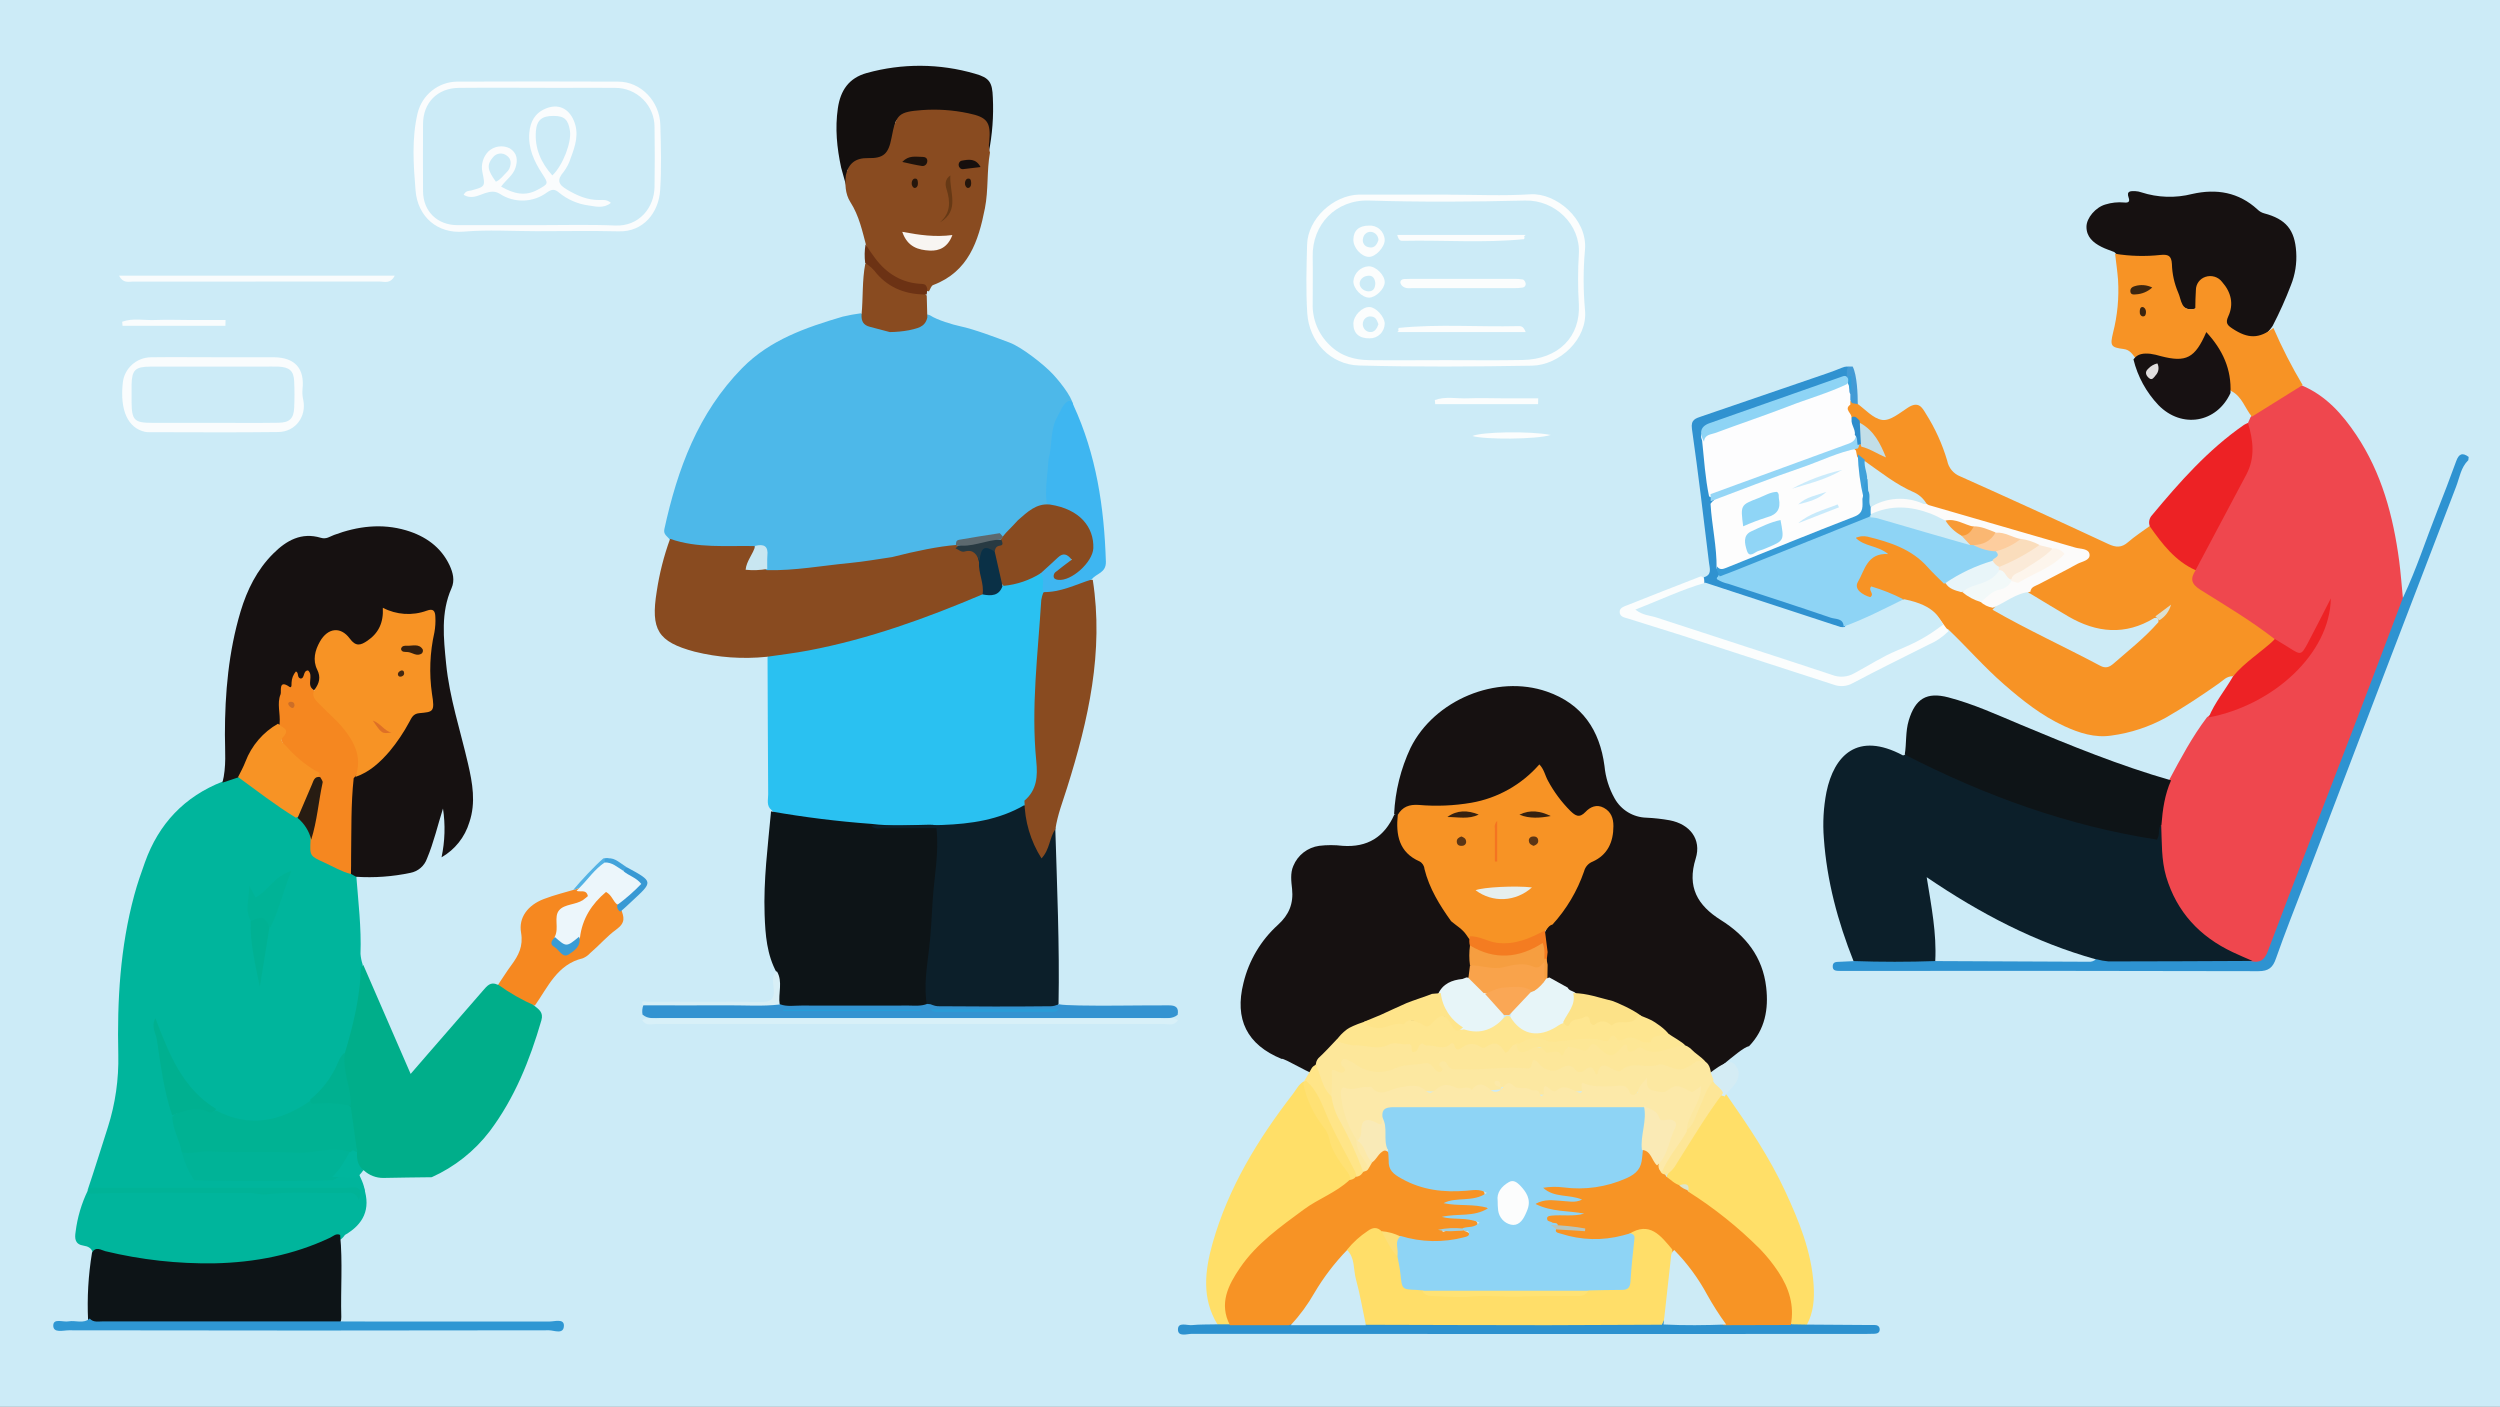 <?xml version="1.0" encoding="UTF-8"?>
<svg width="798px" height="449px" viewBox="0 0 798 449" version="1.1" xmlns="http://www.w3.org/2000/svg" xmlns:xlink="http://www.w3.org/1999/xlink">
    <rect x="0" y="0" width="798" height="449" fill="#808080" stroke="none"/>
    <!-- Generator: Sketch 54.1 (76490) - https://sketchapp.com -->
    <title>connected</title>
    <desc>Created with Sketch.</desc>
    <g id="connected" stroke="none" stroke-width="1" fill="none" fill-rule="evenodd">
        <path d="M811.96,-107.416 C810.333,61.957 810.347,146.673 812,146.733 L811.96,493 C809.54,495.122 596.929,491.119 595.029,493 L-24,493 L-24,377.945 C-24,374.099 -24,212.312 -24,-107.416 C-22.27,-108.346 -20.4,-107.886 -18.6,-107.886 C156.773,-107.886 433.627,-107.729 811.96,-107.416 Z" id="Path" fill="#CCEBF7" fill-rule="nonzero"></path>
        <path d="M787.89,146.883 C785.501,149.184 785.101,152.456 783.991,155.327 C767.824,197.394 751.719,239.483 735.678,281.597 C732.589,289.67 729.38,297.704 726.521,305.858 C725.521,308.859 724.142,310 720.883,310 C676.898,309.893 632.913,309.867 588.928,309.92 C588.428,309.92 587.929,309.92 587.429,309.92 C586.299,309.86 584.87,310.06 585.01,308.279 C585.119,306.909 586.329,307.059 587.299,306.999 L591.787,306.788 C593.207,305.338 595.066,305.248 596.885,305.238 C603.883,305.238 610.881,304.908 617.818,305.418 C632.033,304.968 646.239,305.098 660.454,305.348 C663.285,305.551 666.13,305.421 668.931,304.958 C685.135,305.468 701.35,304.838 717.544,305.458 C721.493,305.638 722.872,302.977 724.062,299.825 C734.978,271.082 746.054,242.388 756.991,213.675 C759.363,207.458 761.752,201.255 764.158,195.066 C764.808,193.395 765.228,191.514 767.097,190.634 C771.346,181.63 774.365,172.225 778.003,163.021 C780.073,157.788 782.082,152.536 784.001,147.243 C784.821,144.942 785.931,144.292 788,145.853 L787.89,146.883 Z" id="Path" fill="#2E93D1" fill-rule="nonzero"></path>
        <path d="M767,190.862 C761.609,205.088 756.248,219.344 750.786,233.55 C741.831,256.897 732.715,280.183 723.921,303.56 C722.797,306.557 721.301,307.466 718.429,306.787 C700.85,304.519 688.08,287.216 688.06,270.223 C688.06,267.746 688.201,265.228 688,262.791 C688.512,257.915 687.709,252.621 692.357,249.044 C696.052,242.151 699.706,235.228 704.455,228.974 C706.412,227.316 708.852,226.607 711.191,225.768 C726.632,220.243 737.705,210.413 742.072,196.007 C740.817,199.025 739.399,201.973 737.826,204.838 C735.014,210.113 733.519,210.463 728.469,207.256 C727.334,206.547 726.22,205.827 725.116,205.068 C717.606,199.923 709.986,194.938 702.216,190.193 C698.531,187.945 697.025,185.198 699.465,181.202 C703.792,172.66 708.5,164.349 713.199,155.987 C716.11,150.772 717.887,145.488 717.215,139.514 C717.044,138.015 717.506,136.517 717.526,135.078 L718.379,133.15 C722.736,128.065 727.987,124.389 734.673,123 C742.383,126.217 747.654,132.161 752.132,138.854 C760.254,151.002 763.908,164.718 765.815,178.994 C766.327,182.92 766.608,186.896 767,190.862 Z" id="Path" fill="#EF474E" fill-rule="nonzero"></path>
        <path d="M60.854,379.785 C49.902,380.106 38.951,380.036 28,379.785 C29.822,374.437 32.734,365.109 34.446,359.761 C36.816,352.295 37.935,344.488 37.759,336.656 C37.369,319.45 38.34,302.374 42.874,285.669 C43.825,282.143 45.036,278.658 46.268,275.243 C50.672,262.934 58.871,254.261 71.073,249.474 C72.253,247.899 74.111,246.98 76.078,247 C83.156,250.456 89.042,255.673 95.478,260.09 C97.829,261.929 99.433,264.559 99.993,267.491 C99.993,271.327 102.365,273.22 105.578,274.602 C107.811,275.604 110.083,276.435 112.315,277.416 C113.126,277.917 114.097,278.308 113.727,279.57 C114.357,287.862 115.379,296.135 115.068,304.487 C115.164,305.636 115.396,306.769 115.759,307.862 C116.76,317.517 114.528,326.631 111.204,335.574 C107.931,341.653 105.198,348.133 99.192,352.199 C89.552,358.91 79.432,360.772 68.571,355.264 C58.56,349.065 53.075,339.781 50.192,328.664 C52.764,337.497 53.575,346.691 56.118,355.595 C56.809,359.24 58.33,362.605 59.201,366.241 C59.347,368.363 114.194,371.782 114.655,374.918 C114.769,375.697 121.1,385.538 109.845,386.258 C94.783,387.221 60.972,379.029 60.854,379.785 Z" id="Path" fill="#00B59C" fill-rule="nonzero"></path>
        <path d="M689.854,263.23 C690.095,268.8 689.854,274.4 691.45,279.86 C694.832,291.13 702.159,298.968 712.707,303.941 C714.785,304.936 716.902,305.801 719,306.726 C703.674,306.796 688.359,306.876 673.033,306.886 C671.719,306.771 670.418,306.535 669.149,306.179 C665.827,306.266 662.522,305.698 659.424,304.508 C646.069,299.737 633.342,293.392 621.516,285.61 C620.302,284.804 619.248,283.62 617.441,283.431 C617.823,289.26 619.499,294.87 619.298,300.659 C619.228,302.768 619.619,305.006 617.913,306.766 C609.148,307.078 600.389,307.078 591.637,306.766 C586.619,294.144 583.137,281.193 582.173,267.596 C581.779,262.658 582.059,257.689 583.006,252.825 C585.415,241.168 592.872,233.34 607.435,241.128 C610.596,240.084 612.865,242.252 615.333,243.426 C635.848,253.162 657.462,260.435 679.717,265.09 C683.431,265.855 686.883,266.044 689.854,263.23 Z" id="Path" fill="#0C1F2A" fill-rule="nonzero"></path>
        <path d="M246.307,258.601 C244.538,257.219 245.221,255.256 245.201,253.523 C245.101,238.969 245.06,224.405 245,209.851 C245.523,207.938 247.252,208.048 248.649,207.848 C269.51,204.843 289.446,198.623 308.839,190.54 C310.375,189.875 311.98,189.381 313.625,189.067 C316.112,188.856 318.495,187.976 320.521,186.523 C324.804,185.351 328.654,182.567 333.39,183.057 C335.4,184.92 335.028,187.334 334.857,189.688 C333.852,207.718 330.967,225.747 333.118,243.897 C333.731,249.066 332.786,253.913 328.091,257.239 C319.667,262.447 310.237,263.97 300.414,263.93 C293.085,263.93 285.767,263.8 278.448,264 C269.272,263.706 260.132,262.701 251.112,260.995 C249.283,260.77 247.586,259.924 246.307,258.601 Z" id="Path" fill="#2AC1F1" fill-rule="nonzero"></path>
        <path d="M700.863,181.996 C699.147,184.628 699.277,186.316 702.378,188.265 C710.406,193.288 718.524,198.121 726,203.938 C723.09,209.654 717.882,212.789 712.623,215.873 C710.767,215.823 709.613,217.189 708.278,218.133 C702.809,221.981 697.24,225.678 691.45,229.014 C686.029,232.012 680.097,233.971 673.959,234.791 C668.671,235.594 663.683,233.977 658.907,231.777 C651.702,228.461 645.56,223.579 639.62,218.395 C633.308,212.899 627.839,206.56 621.788,200.803 C618.205,200.17 617.593,195.569 613.99,194.966 C611.662,193.962 609.274,193.047 606.896,192.143 C603.594,191.189 600.815,188.547 596.69,190.928 C594.252,192.344 591.161,187.914 592.084,184.538 C592.676,182.398 594.754,179.394 597.985,176.008 C597.884,175.697 597.614,175.566 597.292,175.396 C595.396,174.391 591.653,174.451 592.436,171.518 C593.278,168.383 596.58,169.81 598.928,170.262 C608.271,172.06 614.984,177.978 621.005,184.759 C622.417,186.18 624.095,187.31 625.942,188.084 C627.889,189.159 629.906,190.094 631.963,191.098 C633.358,191.842 634.793,192.515 636.228,193.188 C646.654,198.523 657.241,203.516 667.577,209.001 C671.35,211.011 674.039,210.428 676.949,207.585 C680.522,204.078 684.496,201.004 688.209,197.639 C688.926,197.062 689.597,196.431 690.216,195.75 C689.396,196.6 688.502,197.377 687.546,198.071 C680.221,202.682 672.574,203.526 664.647,199.849 C658.495,197.006 651.852,194.896 647.477,189.159 C647.477,185.814 650.377,184.96 652.545,183.594 C656.027,181.383 660.061,180.128 664.004,177.154 C657.813,174.14 651.621,173.135 645.721,171.277 C635.395,168.112 624.848,165.661 614.723,161.803 C608.471,156.368 600.564,153.283 594.463,147.617 C593.465,146.908 592.639,145.985 592.044,144.915 C591.745,144.226 591.651,143.465 591.773,142.724 C591.895,142.246 592.125,141.803 592.446,141.428 C592.836,141.143 593.285,140.948 593.76,140.856 C595.837,140.655 597.463,141.86 599.781,142.915 C597.714,139.58 595.918,136.737 592.897,134.878 C591.799,134.327 590.807,133.585 589.967,132.688 C589.074,131.04 588.141,129.383 590.439,128.056 C591.213,127.885 592.022,128.111 592.596,128.659 C595.316,130.568 597.874,133.632 600.815,134.044 C603.374,134.406 606.454,131.764 608.963,130.146 C612.365,127.936 613.509,129.985 614.753,132.075 C617.702,136.728 619.989,141.769 621.547,147.054 C621.981,149.344 623.568,151.244 625.741,152.078 C641.55,159.15 657.301,166.344 672.996,173.658 C675.424,174.793 677.2,174.873 679.267,173.065 C681.335,171.256 683.793,169.669 686.081,167.991 C686.412,167.841 686.844,167.73 687.014,167.941 C691.179,173.025 696.236,177.294 700.863,181.996 Z" id="Path" fill="#F79325" fill-rule="nonzero"></path>
        <path d="M113.657,279.866 L112.086,278.978 C110.425,277.31 110.214,275.194 110.144,272.987 C109.854,265 110.785,257.133 111.696,249.245 C111.836,248.598 112.188,248.015 112.697,247.588 C120.083,243.475 125.087,237.155 129.251,230.036 C129.669,229.112 130.399,228.363 131.313,227.92 C136.998,226.152 136.557,222.079 135.687,217.506 C134.686,212.185 136.207,206.953 136.938,201.712 C137.588,196.969 137.388,196.72 132.814,197.279 C127.916,198.132 123.364,200.363 119.693,203.708 C116.3,207.193 113.737,207.702 110.565,205.595 C105.821,202.421 102.117,204.258 101.637,210.028 C101.628,211.692 101.867,213.347 102.347,214.94 C102.838,217.267 102.478,219.244 100.075,220.382 C99.914,220.417 99.747,220.417 99.585,220.382 C97.763,219.523 95.822,215.959 94.801,217.387 C93.139,219.693 89.646,221.25 90.197,225.084 C90.499,227.063 90.296,229.085 89.606,230.965 C84.162,235.957 80.388,242.257 76.064,248.137 L71,249.835 C72.321,244.783 71.801,239.641 71.791,234.529 C71.791,221.19 72.962,208.002 76.795,195.172 C78.877,188.263 82.02,181.903 87.204,176.722 C91.418,172.508 96.212,169.803 102.428,171.67 C104.169,172.199 105.3,171.25 106.621,170.761 C114.148,167.966 121.805,166.977 129.641,169.284 C135.757,171.101 140.771,174.575 143.544,180.526 C144.544,182.752 145.255,185.208 144.124,187.754 C140.651,195.552 141.612,203.728 142.393,211.786 C143.464,222.718 146.957,233.151 149.399,243.804 C150.83,249.974 151.941,256.214 149.819,262.464 C148.401,267.189 145.225,271.194 140.941,273.656 C142.03,268.534 142.186,263.259 141.402,258.081 C139.71,263.413 138.479,268.864 136.297,274.056 C135.473,276.412 133.451,278.152 130.993,278.618 C125.299,279.823 119.466,280.243 113.657,279.866 L113.657,279.866 Z" id="Path" fill="#161111" fill-rule="nonzero"></path>
        <path d="M213.752,172.186 C213.05,171.183 211.678,170.651 212.069,168.874 C216.246,149.741 222.828,131.832 236.912,117.477 C245.798,108.442 257.238,104.547 268.968,101.074 C270.885,100.615 272.824,100.257 274.778,100 C277.363,102.459 293.922,99.046 296.937,100.683 C299.099,102.143 304.203,103.661 306.503,104.14 C310.896,105.053 318.382,107.887 322.303,109.374 C326.224,110.861 333.384,116.489 336.222,119.587 C339.061,122.685 343.151,128.066 342.5,130.174 C341.578,132.302 341.886,133.006 340.674,135.074 C337.198,138.246 344.961,140.666 343.899,145.956 C342.407,153.344 332.459,158.153 339.061,162.188 C339.615,162.524 333.819,172.4 321.945,175.674 C307.2,179.739 285.562,177.46 284.225,179.183 C275.89,181.793 267.195,182.034 258.62,182.938 C254.232,183.389 249.775,184.996 245.327,183.088 C243.714,182.084 243.594,180.338 243.323,178.722 C242.993,176.714 241.731,175.961 239.877,175.81 C234.276,176.142 228.66,176.142 223.058,175.81 C219.662,175.63 216.096,175.369 213.752,172.186 Z" id="Path" fill="#4DB8E9" fill-rule="nonzero"></path>
        <g id="Group" transform="translate(376, 219)" fill-rule="nonzero">
            <path d="M74.24,19.741 C81.806,4.438 101.668,-3.852 117.788,1.761 C129.026,5.667 134.636,14.048 136.153,25.505 C136.493,29.143 137.594,32.67 139.387,35.854 C141.449,39.562 145.318,41.902 149.557,42.007 C152.042,42.118 154.516,42.395 156.963,42.836 C163.401,44.054 167.184,48.899 165.268,55.042 C162.413,64.172 165.896,70.026 173.252,74.651 C181.237,79.645 186.647,86.437 187.765,96.107 C188.573,103.099 187.425,109.622 182.305,114.936 C179.191,115.455 167.788,127.258 166.5,125.5 C154.074,108.938 136.721,107.725 116,103 C113.056,102.331 114.857,77.991 119,76 C118.311,73.922 120.802,72.493 121.86,71.065 C123.927,68.244 125.668,65.198 127.05,61.985 C128.617,58.429 130.424,55.222 133.897,53.054 C136.243,51.586 137.281,48.989 137.58,46.232 C137.81,44.234 137.71,42.147 135.943,40.748 C134.176,39.35 132.42,40.369 130.953,41.387 C128.338,43.155 126.281,42.296 124.295,40.389 C121.511,37.517 119.158,34.257 117.308,30.709 C115.961,28.302 114.663,28.172 112.647,29.87 C103.664,37.492 92.955,39.859 81.456,39.33 C77.584,39.15 73.821,39.44 70.347,41.327 C69.847,41.356 69.357,41.171 69,40.818 C69.351,33.517 71.131,26.356 74.24,19.741 Z" id="Path" fill="#161111"></path>
            <path d="M69.073,41 L70.432,41.12 C72.071,42.445 71.761,44.389 71.991,46.103 C72.391,49.193 73.6,51.884 76.228,53.618 C78.898,55.338 80.769,58.051 81.425,61.153 C82.614,66.206 87.231,69.595 88,74.827 C92.769,78 102.957,80.774 99.349,82 C92.641,84.278 96.138,100.61 91,106 C83.526,113.842 67.981,111.711 60.921,119 C58.473,121.522 47.943,124.733 45.472,124.552 C43,124.371 33.684,118.495 33.078,119 C22.039,114.468 17.988,106.372 20.926,94.711 C22.644,87.584 26.475,81.137 31.919,76.213 C35.436,73.033 36.915,69.445 36.436,64.781 C36.166,62.329 35.816,59.728 36.825,57.405 C38.236,53.949 41.385,51.504 45.09,50.987 C47.566,50.687 50.069,50.687 52.544,50.987 C60.439,51.565 65.905,48.186 69.073,41 Z" id="Path" fill="#161111"></path>
            <path d="M12.629,203.781 C7.527,195.447 8.589,186.624 11.051,177.861 C16.074,160.096 25.515,144.653 36.693,130.198 C37.785,128.782 38.559,127.038 40.246,126.15 C40.594,125.981 41.021,125.921 41.12,126.15 C45.637,135.96 50.551,145.57 55.723,155.061 C55.983,155.67 56.062,156.342 55.951,156.995 C54.958,160.415 51.782,161.451 49.141,162.977 C39.502,168.749 30.409,175.209 23.271,184.052 C19.102,189.206 16.322,194.848 17.771,201.817 C18.136,202.779 17.805,203.866 16.967,204.459 C15.349,205.216 13.84,205.336 12.629,203.781 Z" id="Path" fill="#FFDF68"></path>
            <path d="M175.303,130.716 C182.152,140.515 188.831,150.424 193.863,161.297 C198.252,170.778 202.189,180.389 202.902,191.024 C203.203,195.585 202.902,199.899 200.712,203.944 C199.708,205.166 198.422,205.166 197.047,204.749 C195.957,204.228 195.289,203.112 195.349,201.916 C195.269,189.284 186.913,181.661 178.346,174.088 C173.606,169.904 168.303,166.515 163.372,162.549 C162.86,161.198 162.618,159.568 160.489,159.965 C158.27,159.587 156.422,158.782 156,156.278 C160.891,148.049 166.164,140.058 171.477,132.087 C172.031,131.051 173.001,130.294 174.148,130 C174.637,130.009 175.081,130.285 175.303,130.716 Z" id="Path" fill="#FFDF68"></path>
            <path d="M195.921,203.724 L200.247,203.803 L218.736,203.932 C219.897,203.932 221.069,203.932 222.231,203.932 C223.112,203.932 223.914,204.209 223.994,205.239 C224.074,206.268 223.383,206.684 222.441,206.734 C221.5,206.783 220.438,206.793 219.437,206.793 C147.773,206.839 76.12,206.829 4.477,206.763 C2.894,206.763 -0.01,207.852 2.58343289e-05,205.357 C0.01,202.862 2.894,204.14 4.507,203.971 C6.981,203.724 9.515,203.803 11.988,203.734 L16.796,203.734 C20.021,201.239 23.807,202.338 27.382,202.169 C30.208,202.001 33.042,202.021 35.865,202.229 C43.877,202.288 51.99,201.803 60.042,202.357 C75.155,201.744 90.279,202.11 105.392,202.12 C121.837,202.12 138.292,201.734 154.727,202.348 C161.156,201.996 167.599,201.996 174.027,202.348 C179.806,201.853 185.585,202.14 191.364,202.189 C193.029,202.077 194.67,202.63 195.921,203.724 L195.921,203.724 Z" id="Path" fill="#2C91CF"></path>
            <path d="M40.246,126.15 L41.884,123.401 C42.717,122.063 42.553,121.696 44,120.812 C47.475,123.384 47.549,128.151 50.05,131.295 C51.938,137.743 55.695,143.348 58.246,149.495 C59.07,151.504 60.486,153.292 59.833,155.642 C59.48,156.672 58.371,157.233 57.332,156.908 C54.208,154.025 52.481,150.198 50.853,146.452 C47.75,139.25 42.878,133.452 40.246,126.15 Z" id="Path" fill="#FFE588"></path>
            <path d="M40.918,126 C44.821,129.329 46.169,134.174 48.146,138.527 C50.691,144.12 53.726,149.438 56.521,154.884 C56.754,155.487 56.915,156.115 57,156.755 C56.89,158.094 56.092,158.183 55.004,157.809 C55.153,155.78 53.566,154.539 52.588,153.121 C50.741,150.423 48.954,147.774 48.305,144.504 C47.982,143.08 47.318,141.753 46.369,140.634 C43.258,136.6 41.084,131.94 40,126.985 C40.09,126.51 40.446,126.128 40.918,126 Z" id="Path" fill="#FFE174"></path>
            <path d="M174.572,131 C174.281,130.919 173.99,130.827 173.71,130.725 C171.872,130.276 170.343,129.033 169.554,127.347 C169.1,126.559 168.917,125.649 169.035,124.751 C169.544,123.449 170.749,122.818 171.798,122.055 C172.309,121.683 172.844,121.343 173.398,121.037 C174.122,120.586 174.909,120.243 175.736,120.019 C176.376,119.936 177.023,120.125 177.512,120.538 C179.777,122.92 179.226,125.291 177.398,127.581 C176.494,128.761 175.112,129.524 174.572,131 Z" id="Path" fill="#D4ECF4"></path>
            <path d="M119.547,76.123 C118.324,76.394 117.896,77.571 117.08,78.325 C111.657,84.68 103.518,85.716 93.608,81.341 C93,80.784 92.481,80.136 92.065,79.421 C90.812,77.54 88.851,76.464 87.2,75.047 C83.528,69.928 80.235,64.599 78.692,58.385 C78.613,57.366 78.028,56.458 77.14,55.971 C70.523,53.085 69.508,47.474 70.175,41.089 C71.687,38.525 73.807,37.74 76.822,37.931 C82.42,38.422 88.057,38.192 93.598,37.248 C102.022,35.795 109.701,31.473 115.358,25 C116.901,26.579 117.199,28.6 118.135,30.259 C120.032,33.783 122.429,37.008 125.249,39.832 C126.851,41.37 128.105,42.265 130.114,40.144 C131.567,38.595 133.647,37.6 135.955,38.857 C138.264,40.114 139.01,42.195 139,44.699 C139,49.797 137.129,53.89 132.393,56.021 C131.028,56.542 130,57.701 129.637,59.129 C127.462,65.432 124.028,71.217 119.547,76.123 L119.547,76.123 Z" id="Path" fill="#F79325"></path>
            <path d="M54.722,157.694 C55.472,157.505 56.263,157.396 56.723,156.631 C57.509,156.623 58.248,156.256 58.725,155.637 C59.253,155.001 59.663,154.278 59.936,153.5 C60.367,152.705 60.847,151.949 61.348,151.194 C62.969,149.465 64.14,146.513 67.353,148.888 C68.464,156.978 74.939,158.43 81.305,159.821 C85.229,160.666 89.252,159.94 93.226,160.04 C95.117,160.04 97.85,159.891 97.92,162.495 C97.99,164.94 95.407,165.158 93.426,165.387 C92.092,165.467 90.755,165.467 89.422,165.387 C91.634,165.446 93.836,165.268 96.048,165.218 C97.369,165.218 98.85,165.596 98.991,167.206 C99.131,168.816 97.679,169.353 96.418,169.75 C93.476,170.674 90.493,169.353 87.841,169.83 C89.317,169.717 90.802,169.773 92.265,169.999 C93.586,170.346 95.778,170.078 95.608,172.126 C95.447,173.905 93.756,174.203 92.095,173.845 C91.601,173.77 91.101,173.75 90.603,173.785 C88.652,173.785 86.69,173.895 84.538,173.676 C84.067,173.676 84.538,174.282 84.708,174.213 C86.71,173.348 88.942,174.004 91.084,173.815 C94.166,174.6 93.446,176.022 91.594,177.383 C89.902,178.453 87.912,178.964 85.909,178.844 C81.115,178.914 76.291,179.371 71.637,177.781 C69.505,176.875 67.323,176.092 65.101,175.435 C59.716,173.915 57.494,178.337 54.381,181.071 C49.61,186.332 45.407,192.075 41.84,198.206 C40.369,200.839 38.487,203.175 35.375,204 L16.598,204 C13.025,197.102 16.038,191.228 19.811,185.692 C25.106,177.92 32.722,172.573 40.189,167.057 C44.843,163.618 50.458,161.69 54.722,157.694 Z" id="Path" fill="#F79325"></path>
            <path d="M195.626,203.94 L174.27,204 C171.497,202.837 170.12,200.433 168.754,197.978 C165.402,192.016 161.901,186.054 157.133,181.036 C153.473,176.495 149.493,172.978 143.239,176.744 C137.143,178.942 130.5,179.134 124.287,177.29 C122.292,176.704 119.389,176.535 120.237,173.067 C122.761,171.875 125.274,173.167 127.818,172.849 C124.686,173.047 121.633,172.183 118.501,172.342 C115.15,169.888 117.314,168.864 119.718,168.496 C121.773,168.178 123.898,169.043 126.042,168.824 C123.14,169.083 120.347,168.248 117.434,168.318 C115.788,168.318 113.823,167.592 114.013,165.555 C114.202,163.518 116.077,163.319 117.853,163.349 C119.319,163.384 120.775,163.591 122.192,163.965 C122.082,163.856 121.773,163.896 121.434,163.747 C119.529,162.922 115.688,164.144 116.207,160.766 C116.596,158.222 120.057,158.888 122.272,158.908 C127.05,158.908 131.808,159.593 136.566,158.222 C141.802,156.712 145.982,154.307 147.308,148.583 C151.248,146.596 151.757,150.163 153.293,152.151 C153.663,152.936 154.08,153.699 154.54,154.436 C155.091,155.029 155.518,155.725 155.797,156.483 C157.263,157.546 158.53,158.908 160.355,159.414 C161.901,159.226 162.35,160.458 162.949,161.402 C171.193,166.622 178.834,172.734 185.731,179.625 C187.92,181.882 189.894,184.337 191.626,186.959 C195.057,192.116 196.823,197.7 195.626,203.94 Z" id="Path" fill="#F79425"></path>
            <path d="M155.835,156 C155.084,155.85 154.333,155.691 154.013,154.854 C153.712,148.872 158.819,145.692 161.022,141.016 C164.467,137.676 165.128,132.861 167.511,128.953 C168.342,127.587 168.513,125.693 170.796,126.042 C171.527,127.597 173.439,128.195 174,129.9 C168.563,137.098 163.986,144.854 159.16,152.461 C158.399,153.922 157.248,155.146 155.835,156 L155.835,156 Z" id="Path" fill="#FDE697"></path>
            <path d="M162.938,161 C161.775,160.654 160.761,160.089 160,159.365 C162.509,158.473 163.232,159.291 162.938,161 Z" id="Path" fill="#DDE5CA"></path>
            <path d="M143.901,174.94 C150.615,170.644 154.107,175.488 157.788,179.823 C158.237,188.045 158.307,196.217 154.476,203.851 C142.225,203.851 129.963,204 117.712,204 C98.506,204 79.291,203.91 60.086,203.87 C58.763,202.852 57.875,201.371 57.602,199.725 C56.285,193.127 54.229,186.669 54,179.883 C55.887,177.568 58.113,175.552 60.605,173.903 C62.141,172.767 63.598,172.588 65.034,174.033 C68.217,176.026 69.364,179.474 71.02,182.544 C71.486,183.419 71.774,184.377 71.868,185.364 C71.868,189.719 74.043,191.971 78.323,192.34 C81.795,194.542 85.836,194.004 89.467,193.895 C101.44,193.536 113.512,194.263 125.534,193.655 C127.347,193.58 129.116,193.071 130.692,192.171 C132.589,191.526 134.608,191.315 136.598,191.553 C140.948,192.001 142.584,189.779 142.873,185.832 C143.222,182.205 143.232,178.537 143.901,174.94 Z" id="Path" fill="#FFDE69"></path>
            <path d="M53.998,180 C56.536,182.533 55.966,186.082 56.772,189.153 C58.101,194.029 58.947,199.044 60,204 L36,204 C38.899,200.867 41.435,197.408 43.557,193.69 C46.49,188.724 49.995,184.128 53.998,180 L53.998,180 Z" id="Path" fill="#CDEBF7"></path>
            <path d="M155,203.773 C155.797,196.554 156.595,189.335 157.392,182.116 C157.389,181.3 157.761,180.524 158.406,180 C162.576,184.253 166.114,189.051 168.918,194.254 C170.75,197.544 172.781,200.725 175,203.782 C168.32,204.029 161.66,204.117 155,203.773 Z" id="Path" fill="#CDEBF6"></path>
            <path d="M93.208,82.902 C92.931,81.907 92.931,80.855 93.208,79.86 C96.242,79.762 98.793,81.543 101.739,81.937 C107.482,82.705 112.326,80.52 117.13,78 C117.42,80.283 117.71,82.58 118,84.89 L117.674,87.843 L116.962,88 L116.428,87.518 C115.608,85.028 114.076,84.89 111.841,85.854 C107.845,87.472 103.438,87.792 99.247,86.77 C96.796,86.219 94.562,85.254 93.208,82.902 Z" id="Path" fill="#F47C21"></path>
            <path d="M118,88.946 C118,89.924 117.938,93.824 117.911,94.753 C117.722,94.938 117.471,95.025 117.219,94.994 C116.968,94.962 116.741,94.814 116.595,94.587 C115.768,92.954 115.706,88.399 117.031,87 L117.618,87 C117.751,87.636 117.893,88.291 118,88.946 Z" id="Path" fill="#F69E40"></path>
            <path d="M44,120.812 C44.05,120.525 44.1,120.237 44.16,119.949 C44.3,119.515 44.527,119.114 44.827,118.769 C46.821,116.924 48.685,114.91 50.56,112.916 C51.494,112.144 52.73,111.837 53.919,112.083 C57.969,113.625 62.4,113.878 66.6,112.807 C70.847,111.597 74.864,113.402 79.111,113.085 C85.9,112.579 92.799,113.283 99.667,112.658 C102.399,112.41 104.871,115.386 107.872,113.591 C108.301,113.849 108.63,114.523 108.959,114.583 C113.624,114.861 118.28,116.081 122.915,115.575 C127.551,115.069 132.017,112.033 136.543,115.773 C137.321,116.418 138.617,116.894 139.245,116.001 C141.149,113.313 143.561,114.236 145.864,114.841 C150.849,116.16 155.664,114.434 160.568,114.275 C162.021,114.529 163.346,115.263 164.327,116.358 C165.324,117.469 169.419,119.833 169,121.5 C166.079,125.627 159.133,124.641 154.507,123.501 C150.908,122.618 147.16,122.013 143.372,123.501 C139.584,124.989 135.626,123.501 131.678,124.493 C127.73,125.485 123.703,121.953 119.715,124.562 C114.103,121.358 108.111,123.342 102.439,123.878 C96.098,124.473 89.23,125.078 83.667,123.64 C76.469,121.785 70.388,123.937 63.819,124.383 C62.363,124.483 60.14,124.651 59.492,123.808 C56.372,119.741 53.411,125.653 50.42,123.719 C50.151,123.55 50.42,124.542 50.42,124.969 C50.42,127.102 50.849,129.294 49.044,131 C45.914,128.222 45.685,124.155 44,120.812 Z" id="Path" fill="#FDE79A"></path>
            <path d="M49,130.795 C49.05,128.847 49.21,126.898 49.13,124.97 C49,122.127 48.95,122.087 51.34,123.182 C52.061,123.513 52.591,123.554 53.091,122.971 C53.701,122.238 53.091,121.896 52.621,121.414 C52.277,121.165 52.068,120.77 52.057,120.344 C52.045,119.919 52.231,119.513 52.561,119.245 C53.151,118.723 53.791,119.154 54.381,119.446 C54.998,119.69 55.591,119.993 56.151,120.35 C59.935,123.395 65.116,124.01 69.503,121.937 C72.684,120.571 75.774,121.063 78.845,120.39 C80.845,119.948 81.435,122.127 82.766,122.971 C83.236,123.262 83.686,123.353 84.076,122.971 C84.466,122.589 84.586,122.117 84.076,121.736 C83.566,121.354 83.076,120.731 83.696,120.159 C84.001,119.853 84.436,119.716 84.86,119.792 C85.284,119.868 85.645,120.148 85.826,120.54 C86.936,122.951 88.827,122.278 90.827,122.358 C97.698,122.64 104.539,121.294 111.41,122.047 C113.411,122.268 112.56,119.968 113.651,119.295 C115.061,119.747 115.491,121.304 116.991,122.007 C118.801,122.82 119.992,123.162 121.872,122.178 C123.342,121.394 125.202,120.219 126.873,122.499 C127.533,123.413 128.793,123.503 129.943,122.499 C131.093,121.495 132.314,121.183 133.054,123.102 C133.794,125.02 133.954,123.393 134.144,122.85 C135.064,120.189 136.644,121.133 138.315,121.987 C139.225,122.449 140.815,123.252 141.125,122.991 C144.686,119.345 149.266,122.218 153.127,120.922 C153.777,120.708 154.478,120.708 155.127,120.922 C160.788,123.001 160.778,123.021 165.589,119.797 C165.709,119.717 165.909,119.747 166.079,119.727 C169.23,119.275 169.85,121.374 170.18,123.744 L171,125.753 C168.49,128.616 167.609,132.291 165.999,135.626 C164.999,137.825 164.559,140.467 162.089,141.753 C160.148,137.263 163.639,133.999 164.699,130.293 C161.638,128.515 158.568,128.083 155.337,129.941 C154.105,130.551 152.647,130.482 151.477,129.76 C149.717,128.857 148.036,126.747 146.476,130.102 C146.186,130.735 144.896,130.755 144.136,130.373 C138.675,127.601 133.264,129.108 127.533,129.419 C121.182,129.76 114.271,132 107.87,128.605 C106.633,128.109 105.291,127.936 103.969,128.103 C103.159,127.581 103.259,128.344 103.099,128.766 C98.29,129.243 93.446,129.243 88.636,128.766 C87.996,128.766 87.226,127.993 86.756,128.234 C80.525,131.518 73.754,126.767 67.483,129.64 C65.671,130.606 63.481,130.518 61.752,129.409 C59.892,128.224 57.841,129.228 55.881,129.148 C53.371,129.057 53.191,130.453 53.531,132.372 C54.241,136.389 56.041,139.985 57.531,143.701 C57.736,144.112 57.916,144.534 58.071,144.966 C58.532,148.06 61.492,150.35 60.882,153.785 C60.632,154.699 59.882,154.869 59.122,155 C57.119,149.547 54.705,144.256 51.9,139.171 C50.359,136.614 49.371,133.76 49,130.795 L49,130.795 Z" id="Path" fill="#FCE8A1"></path>
            <path d="M113,64.269 C107.807,68.884 100.487,69.259 95,65.163 C97.349,64.179 107.898,63.643 113,64.269 Z" id="Path" fill="#E6EFEE"></path>
            <path d="M109,41.057 C112.458,39.321 115.764,39.909 119,41.48 C115.643,42.096 112.296,42.39 109,41.057 Z" id="Path" fill="#35200F"></path>
            <path d="M96,41.007 C92.772,42.626 89.36,41.773 86,41.793 C89.117,39.512 92.477,39.589 96,41.007 Z" id="Path" fill="#35200F"></path>
            <path d="M101.155,56 C101.155,52.496 101.155,48.992 101.155,45.488 C100.961,44.589 101.242,43.656 101.905,43 L101.905,56 L101.155,56 Z" id="Path" fill="#F47421"></path>
            <path d="M90.471,48 C91.17,48.271 91.87,48.609 91.963,49.443 C92.054,49.8 91.976,50.177 91.751,50.473 C91.526,50.769 91.177,50.954 90.797,50.976 C89.632,51.123 88.956,50.582 89.002,49.488 C89.037,48.699 89.713,48.271 90.471,48 Z" id="Path" fill="#5A3515"></path>
            <path d="M113.471,48 C114.17,48.271 114.87,48.609 114.963,49.443 C115.054,49.8 114.976,50.177 114.751,50.473 C114.526,50.769 114.177,50.954 113.797,50.976 C112.632,51.123 111.956,50.582 112.002,49.488 C112.037,48.699 112.713,48.271 113.471,48 Z" id="Path" fill="#5A3515" transform="translate(113.5, 49.5) scale(-1, -1) translate(-113.5, -49.5) "></path>
            <path d="M144.439,174.667 C145.21,174.957 145.852,175.167 145.721,176.347 C145.21,180.939 144.719,185.531 144.439,190.142 C144.308,192.023 143.567,192.743 141.693,192.733 C138.216,192.733 134.748,192.833 131.271,192.903 C125.92,194.644 120.418,193.773 114.967,193.843 C104.645,193.963 94.334,193.843 84.012,193.843 C82.008,193.843 80.004,194.033 78.18,192.913 C77.518,192.853 76.857,192.773 76.176,192.743 C71.496,192.563 71.536,192.563 71.035,187.741 C70.824,185.741 70.393,183.81 70.033,181.849 C69.602,179.619 67.648,177.168 71.035,175.507 C77.645,177.55 84.698,177.696 91.387,175.927 C92.139,175.727 93.131,175.587 92.881,174.477 C92.71,173.687 91.788,173.977 91.217,173.717 C90.87,173.55 90.749,173.38 90.856,173.206 C90.963,173.033 91.083,172.943 91.217,172.936 C92.75,172.476 94.574,172.996 96.228,171.246 C92.219,169.445 88.06,170.485 84.202,169.435 C89.093,168.215 94.424,169.635 99.074,166.634 C94.414,165.154 89.524,166.084 84.774,165.044 C88.942,162.883 94.063,164.924 98.613,161.763 C96.188,160.392 94.063,160.932 92.099,161.082 C84.834,161.672 77.989,160.912 71.396,157.231 C68.71,155.73 67.137,154.48 67.267,151.409 C67.244,150.248 67.157,149.089 67.006,147.938 C63.198,144.937 65.393,140.435 64,136.814 C64.23,132.292 67.628,132.132 70.834,132.092 C85.004,131.932 99.174,132.012 113.334,132.092 C122.833,132.092 132.323,132.002 141.813,132.092 C144.298,132.092 146.824,131.922 149.119,133.283 C152.486,138.355 150.752,143.186 148.437,147.988 C148.347,148.818 148.227,149.648 148.167,150.479 C147.916,153.83 146.523,155.63 143.046,157.141 C136.788,159.918 129.883,160.915 123.094,160.022 C120.925,159.743 118.727,159.783 116.57,160.142 C120.088,163.433 124.948,162.143 128.996,163.913 C126.742,165.074 124.417,164.393 122.122,164.293 C119.827,164.193 117.182,163.583 114.105,165.294 C119.406,167.935 124.717,167.394 129.698,168.385 C126.231,169.385 122.683,168.685 119.266,169.025 C118.464,169.105 117.472,169.275 117.933,170.465 C118.063,170.786 118.775,170.886 119.216,171.086 C119.787,171.716 121.661,170.816 121.16,172.726 C119.707,174.417 121.481,174.557 122.322,174.817 C128.694,176.886 135.529,177.07 142.004,175.347 L144.439,174.667 Z" id="Path" fill="#8ED4F5"></path>
            <path d="M65.255,137.735 C67.184,140.965 65.378,144.802 67,148.083 C64.327,148.083 63.755,150.768 62.051,152 C58.643,150.869 58.888,147.164 57,144.933 L57,144.933 C57.194,137.139 58.582,135.928 65.255,137.735 Z" id="Path" fill="#F9EAB7"></path>
            <path d="M71,175.66 C68.863,177.51 70.671,179.93 69.973,182 C67.753,179.65 66.49,176.73 65,174 C67.091,174.171 69.129,174.735 71,175.66 L71,175.66 Z" id="Path" fill="#FCDF79"></path>
            <path d="M57.014,145 C59.975,146.41 59.633,150.14 62,152 L60.842,154 C59.734,150.88 56.772,148.62 57.014,145 Z" id="Path" fill="#FCE9A9"></path>
            <path d="M91,173.148 L91,173.772 C88.526,173.916 86.032,174.3 83,173.556 C85.611,172.995 88.327,172.857 91,173.148 L91,173.148 Z" id="Path" fill="#9BCFE2"></path>
            <path d="M65.378,138.119 C65.007,138.781 65.488,140.528 63.864,139.64 C60.297,137.665 58.453,138.238 58.533,141.979 C58.565,143.172 58.11,144.327 57.271,145.188 C54.256,140.713 52.445,135.556 52.01,130.202 C51.919,128.899 52.471,127.833 53.192,128.169 C55.828,129.393 58.203,127.685 60.738,128.011 C61.049,128.011 61.59,127.784 61.69,127.912 C64.576,131.565 67.702,128.593 70.649,128.139 C73.595,127.685 76.561,126.728 79.206,129.205 C80.128,130.064 81.04,129.906 82.213,128.899 C84.487,126.925 86.041,126.925 88.857,128.238 C90.41,128.949 92.334,127.251 93.807,128.88 C95.901,126.175 97.815,127.073 99.91,128.988 C100.428,129.414 101.109,129.595 101.775,129.483 C102.44,129.371 103.022,128.977 103.367,128.406 C104.469,127.794 105.11,125.582 106.904,127.419 C108.498,129.067 110.913,127.646 112.776,128.939 C113.418,129.383 115.071,128.268 115.552,130.281 C115.813,131.357 116.865,130.449 116.815,130.015 C116.354,126.422 117.817,127.873 119.23,129.028 C119.561,129.294 120.412,129.452 120.633,129.245 C123.148,126.925 125.092,128.593 127.577,129.571 C130.063,130.548 128.169,127.784 129.121,126.609 C131.916,127.981 135.133,127.764 138.27,127.764 C140.514,127.764 143.28,126.471 144.282,130.015 C144.665,130.432 145.257,130.596 145.805,130.436 C146.352,130.276 146.758,129.82 146.848,129.265 C147.168,127.744 148.291,126.816 149.693,125 C149.693,127.29 149.553,128.761 152.038,129.176 C153.632,129.432 154.764,130.104 156.327,129.008 C158.993,127.162 159.544,127.29 163.572,129.403 C164.194,129.729 164.194,129.729 167,127.665 C167.05,133.292 162.33,137.063 162.43,142.167 C159.935,146.53 156.518,150.331 154.504,155 C153.592,154.664 153.411,153.924 153.381,153.085 C153.852,149.462 155.846,146.343 156.868,142.887 C157.37,141.19 157.68,140.262 155.395,139.778 C152.389,139.146 151.207,136.244 149.152,134.408 C122.704,134.408 96.265,134.408 69.837,134.408 C67.221,134.427 64.646,134.24 65.378,138.119 Z" id="Path" fill="#FCE9A9"></path>
            <path d="M148.72,134 C150.507,135.085 152.932,135.275 153.641,137.876 C153.85,138.65 154.818,138.7 155.767,138.499 C158.132,137.987 159.669,139.242 158.711,141.03 C156.615,144.946 156.535,149.857 152.932,153 C151.176,151.484 151.116,148.3 148.091,148.039 C147.523,143.329 149.838,138.74 148.72,134 Z" id="Path" fill="#FAEAB5"></path>
            <path d="M120.841,173.432 L119,172 C122.694,172.108 126.372,172.484 130,173.127 C130,173.415 130,173.694 129.923,174 L120.841,173.432 Z" id="Path" fill="#B5C6C0"></path>
            <path d="M78,193 L131,193 C130.474,194.1 129.189,194.779 127.82,194.681 C121.44,194.681 115.06,194.681 108.7,194.872 C103.62,195.001 98.58,194.412 93.48,194.872 C89.26,195.209 84.96,194.785 80.7,194.69 C79.489,194.651 78.423,193.984 78,193 L78,193 Z" id="Path" fill="#FFE274"></path>
            <path d="M90.811,93.488 L92.087,93 C95.08,93.159 96.316,95.849 98.328,97.432 C100.291,100.122 103.961,101.616 104,105.68 C100.35,110.76 96.699,111.995 90.487,110.262 C85.924,107.642 83.167,103.847 83,98.369 C84.531,94.972 87.426,93.827 90.811,93.488 Z" id="Path" fill="#E7F5F8"></path>
            <path d="M97.592,98 L92.722,93.167 L93.22,89.176 C99.127,87.108 104.586,87.877 110.605,87.143 C112.746,86.85 114.922,87.008 117,87.608 C117,89.407 117,91.207 117,93.006 C117,95.86 115.231,97.007 112.862,97.617 C107.85,96.966 102.706,97.948 97.592,98 Z" id="Path" fill="#F9A34B"></path>
            <path d="M116.965,88.081 C115.9,88.846 115.437,90.441 113.397,89.537 C110.39,88.208 107.167,88.921 104.003,89.718 C100.406,90.632 96.838,89.016 93.22,89.176 C92.927,87.062 92.927,84.912 93.22,82.797 C101.106,87.528 108.813,86.901 116.413,82 C117.339,84.222 116.866,86.167 116.965,88.081 Z" id="Path" fill="#F69E40"></path>
            <path d="M113.712,97.338 C115.25,96.31 116.563,94.958 117.563,93.369 L118.553,93 L124.404,96.241 C124.83,97.164 125.78,97.266 126.522,97.687 C129.314,99.45 127.404,101.573 126.8,103.45 C126.195,105.419 125.066,107.171 123.543,108.506 C120.809,110.962 117.254,112.207 113.643,111.972 C109.92,111.644 107.02,110.29 106,106.188 C106.713,101.543 109.742,98.999 113.712,97.338 Z" id="Path" fill="#E7F5F8"></path>
            <path d="M123.003,107.174 C124.4,104.237 127.095,101.73 126.163,98 C130.582,98 134.664,99.547 138.865,100.555 C140.255,101.068 145.246,103.209 148,105.362 C143.383,110.033 137.419,109.279 132.059,108.143 C129.552,107.624 127.759,106.978 125.49,108.349 C124.459,108.965 122.924,109.435 123.003,107.174 Z" id="Path" fill="#FCE288"></path>
            <path d="M123.183,107.565 C123.653,108.347 124.593,108.964 124.993,108.009 C125.883,105.848 128.073,106.639 129.483,105.771 C130.623,105.076 131.243,105.433 131.422,106.736 C131.542,107.536 132.362,108.578 132.992,108.077 C135.052,106.456 136.742,106.803 138.482,108.395 C140.482,106.215 143.481,108.163 145.641,106.649 C146.441,106.073 146.509,105.119 147.508,105.119 C149.453,105.882 150.707,106.418 151.271,106.726 C152.115,107.189 155.64,109.369 157,111.55 C154.55,114.337 150.691,115.57 147.001,114.743 C139.642,113.546 132.092,114.193 124.663,114.743 C122.173,114.945 119.834,115.264 117.374,114.685 C115.134,114.154 112.844,113.72 110.694,115.148 C109.605,115.881 108.865,115.225 108.265,114.347 C106.145,114.087 106.195,116.73 104.465,117 C102.575,113.903 101.225,113.344 98.466,115.071 C97.912,115.6 97.019,115.6 96.466,115.071 C94.94,114.027 92.911,113.982 91.336,114.955 C90.037,115.698 88.857,117.087 88.177,114.453 C88.11,114.225 87.919,114.049 87.679,113.997 C87.439,113.945 87.189,114.023 87.027,114.202 C84.667,116.469 82.027,114.473 79.548,114.743 C78.698,114.839 78.338,113.99 77.868,114.106 C76.438,114.463 76.918,117 75.028,116.768 C73.938,116.614 75.598,113.981 73.098,114.309 C71.198,114.569 69.259,113.45 67.309,114.444 C63.559,116.373 59.659,114.395 55.83,114.685 C55.27,114.685 51.076,113.662 50.466,113.18 C51.626,111.588 52.434,110.73 53.955,109.562 C55.477,108.395 62.364,105.764 65.109,106.273 C65.929,106.745 66.609,107.903 67.669,107.43 C72.518,105.269 78.058,108.144 82.837,105.347 C84.627,104.295 85.837,105.877 87.097,106.89 C88.357,107.903 88.837,110.228 91.276,109.562 C96.676,111.366 100.865,109.466 104.405,105.578 C104.627,105.361 104.929,105.239 105.245,105.239 C105.561,105.239 105.863,105.361 106.085,105.578 C109.345,110.922 114.254,112.283 119.784,109.34 C120.934,108.839 121.823,107.807 123.183,107.565 Z" id="Path" fill="#FEE690"></path>
            <path d="M108,113.848 C108.31,113.954 108.729,114.244 108.919,114.148 C112.813,111.994 113.751,111.83 118.344,113.394 C119.271,113.602 120.234,113.602 121.16,113.394 C126.153,113.086 131.225,111.772 136.267,113.308 C136.407,113.308 136.597,113.24 136.727,113.308 C137.935,113.771 138.144,109.658 140.171,112.738 C140.9,113.839 142.877,112.197 144.385,112.149 C146.202,112.149 147.381,113.462 148.958,113.703 C149.597,113.8 150.785,113.829 150.845,113.646 C151.754,110.585 154.839,112.149 156.627,111 C157.29,111.565 161.437,113.842 161.908,114.711 C157.595,114.711 152.633,118.628 148.08,115.548 C146.971,114.785 146.392,116.137 145.523,116.407 C144.655,116.677 143.646,117.314 143.466,115.567 C143.357,114.408 142.907,113.819 141.739,115.181 C138.823,118.56 137.835,118.714 134.75,115.77 C133.322,114.408 132.453,113.308 131.115,115.519 C130.226,116.967 129.248,116.252 128.12,115.914 C126.123,115.306 123.976,114.389 123.077,117.401 C123.007,117.643 122.668,117.797 122.458,118 C121.27,115.103 117.985,117.894 117.276,116.726 C115.469,113.771 112.563,115.924 111.884,116.252 C108.579,117.846 108.31,116.098 108,113.848 Z" id="Path" fill="#FDE795"></path>
            <path d="M101,126.554 C101.189,126.01 101.575,125.96 101.995,126.019 C102.681,126.128 102.921,126.713 102.989,127.397 C103.092,128.486 102.415,127.773 102.201,127.743 C101.611,127.715 101.114,127.224 101,126.554 Z" id="Path" fill="#FCE9A9"></path>
            <path d="M87.472,108.468 C85.218,104.455 83.995,104.377 80.851,107.863 C79.345,109.523 78.465,108.009 77.414,107.677 C75.554,107.091 73.864,105.571 72.107,108.009 C69.519,107.277 67.356,108.741 65.031,109.093 C63.009,109.405 59.463,108.424 59.402,107.154 C62.528,105.871 64.28,105.144 64.657,104.972 C65.222,104.715 71.548,101.794 72.996,101.174 C74.445,100.553 80.111,98.698 81.083,98.244 L83.904,98 C84.399,102.509 87.017,106.547 91,108.947 C89.625,110.167 88.715,110.694 87.472,108.468 Z" id="Path" fill="#FEE48A"></path>
            <path d="M102.048,164.23 C101.711,161.818 103.161,159.722 105.664,158.311 C107.065,157.514 108.198,158.393 109.151,159.333 C111.188,161.449 112.757,163.77 111.615,166.98 C111.386,167.614 111.108,168.227 110.82,168.841 C109.906,170.803 108.466,172.408 106.29,171.907 C104.135,171.425 102.504,169.607 102.207,167.358 C102.094,166.32 102.041,165.275 102.048,164.23 L102.048,164.23 Z" id="Path" fill="#FCFDFD"></path>
            <path d="M105.725,105 L104.078,105 L98,98.222 C99.961,97.521 101.922,96.365 103.882,96.246 C106.922,96.049 110.137,95.466 113,97.294 L105.725,105 Z" id="Path" fill="#FAA755"></path>
        </g>
        <path d="M246.116,259 C256.708,260.864 267.389,262.192 278.117,262.98 C284.258,263.767 290.44,263.368 296.58,263.249 C299.957,263.179 300.942,264.384 300.993,267.478 C301.093,273.946 300.138,280.335 299.686,286.753 C298.932,297.461 297.837,308.138 297.294,318.855 C297.347,320.027 296.924,321.17 296.118,322.03 C294.981,322.742 293.64,323.067 292.299,322.955 C279.113,323.015 265.929,323.015 252.75,322.955 C251.577,323.011 250.409,322.774 249.353,322.269 C246.508,318.656 248.549,314.477 247.986,310.596 C244.77,304.795 244.297,298.396 244.066,291.988 C243.674,280.922 245.111,269.966 246.116,259 Z" id="Path" fill="#0D1417" fill-rule="nonzero"></path>
        <path d="M213.894,172 C222.668,175.078 231.841,174.126 240.815,174.306 C241.742,177.103 239.818,178.868 238.741,180.863 C240.605,180.933 242.909,180.262 244.723,181.996 C253.697,182.207 262.541,180.532 271.444,179.69 C275.891,179.269 280.308,178.457 284.735,177.825 C292.28,175.885 299.823,174.365 305.135,173.965 C308.425,174.968 312.663,174.336 313.71,179.089 C314.109,182.618 316.402,186.107 313.71,189.676 C295.683,197.346 277.337,203.984 258.044,207.643 C253.647,208.475 249.21,209.007 244.783,209.648 C237.046,210.444 229.23,209.887 221.681,208.004 C209.956,204.846 207.662,200.986 209.627,188.794 C210.482,183.066 211.912,177.439 213.894,172 Z" id="Path" fill="#894B20" fill-rule="nonzero"></path>
        <path d="M110.148,335.905 C112.776,327.187 114.887,318.378 115.206,309.22 C115.206,308.81 115.704,308.41 115.962,308 C120.891,319.358 125.83,330.716 131.077,342.794 L136.603,336.405 L154.227,316.129 C155.431,314.739 156.596,313.249 158.777,314.289 C163.326,315.001 167.461,317.354 170.406,320.908 C171.92,322.148 173.573,323.068 172.806,325.707 C169.122,338.395 164.293,350.483 156.288,361.131 C151.428,367.474 145.074,372.504 137.798,375.769 C132.68,375.839 127.552,375.879 122.424,375.999 C120.087,376.034 117.827,375.164 116.112,373.569 C112.378,372.57 112.866,369.51 112.667,366.75 C111.671,362.131 111.223,357.432 110.675,352.753 C110.416,347.134 107.4,341.605 110.148,335.905 Z" id="Path" fill="#00AE8A" fill-rule="nonzero"></path>
        <path d="M295.935,321.328 C294.755,314.597 295.895,308.874 296.635,302.233 C297.194,297.298 297.404,292.312 297.714,287.406 C298.194,279.852 299.774,272.359 298.924,264.333 C293.625,264.333 288.167,264.383 282.709,264.333 C281.129,264.333 279.36,264.965 278,263.501 C285.598,263.501 293.196,263.611 300.793,263.33 C309.911,262.989 318.868,261.715 326.976,257 C329.205,259.568 328.635,263.019 329.665,265.938 C330.198,268.008 331.052,269.982 332.194,271.787 C334.714,270.443 333.684,264.6 336.843,264.179 C337.393,282.628 338.252,302.107 337.883,320.575 C336.183,322.391 333.884,321.99 331.884,322 C320.498,322.05 309.101,322 297.714,322 C297.06,322 296.427,321.761 295.935,321.328 Z" id="Path" fill="#0C1F2A" fill-rule="nonzero"></path>
        <path d="M689.937,263.258 C688.58,264.406 689.657,266.188 688.5,268 C660.253,263.681 633.563,254.016 608,240.867 C608.589,237.253 608.19,233.548 609.277,229.943 C611.362,223.007 615.004,220.792 621.919,222.604 C629.951,224.708 637.484,228.171 645.107,231.363 C660.832,237.947 676.597,244.381 693,249.093 C690.994,253.593 690.306,258.385 689.937,263.258 Z" id="Path" fill="#0E1417" fill-rule="nonzero"></path>
        <path d="M115.528,379.162 C115.75,379.166 115.972,379.189 116.191,379.233 C118.401,385.97 115.99,390.803 110.112,394.197 C109.797,394.672 109.414,395.099 108.977,395.464 C98.378,401.431 86.753,403.842 74.818,404.703 C59.589,405.721 44.3,404.115 29.607,399.952 C29.305,398.331 27.969,397.814 26.713,397.622 C23.91,397.196 23.8,395.362 24.131,393.214 C24.7,388.601 26.028,384.115 28.06,379.942 C29.537,378.929 31.214,379.01 32.892,379 C58.592,379 84.302,379.061 110.002,379 C111.85,379 113.649,379.618 115.528,379.162 Z" id="Path" fill="#00B59C" fill-rule="nonzero"></path>
        <path d="M674.877,80.451 C673.494,79.896 672.071,79.461 670.749,78.778 C668.114,77.442 665.99,75.591 666,72.394 C666,69.563 668.946,66.129 672.091,65.258 C674.004,64.665 676.017,64.453 678.013,64.634 C679.325,64.783 679.956,64.456 679.455,63.061 C678.664,60.854 680.227,60.982 681.579,61.012 C682.247,61.042 682.905,61.172 683.533,61.398 C688.778,63.1 694.408,63.279 699.753,61.913 C707.538,60.151 714.601,61.368 720.592,66.861 C721.17,67.444 721.892,67.867 722.686,68.089 C729.7,69.939 732.495,73.354 732.946,80.421 C733.189,84.037 732.614,87.662 731.262,91.031 C729.563,95.474 727.613,99.819 725.421,104.046 C722.817,107.936 719.881,108.856 715.222,107.243 C710.564,105.63 709.301,103.769 709.932,98.781 C710.263,96.247 710.193,93.832 708.51,91.724 C707.508,90.526 706.376,89.576 704.663,89.982 C703.13,90.348 702.809,91.655 702.418,92.951 C701.787,95.089 703.019,98.662 699.413,98.731 C696.207,98.801 694.924,95.762 693.662,93.199 C692.989,91.686 692.508,90.097 692.229,88.468 C690.857,82.381 690.847,82.48 684.324,82.301 C681.098,82.272 677.562,83.301 674.877,80.451 Z" id="Path" fill="#161111" fill-rule="nonzero"></path>
        <path d="M29.373,399.866 C30.547,397.692 32.358,399.067 33.631,399.381 C45.035,402.137 56.732,403.438 68.452,403.254 C81.295,402.981 93.672,400.604 105.381,395.063 C106.376,394.598 107.271,393.587 108.565,394.183 C109.43,402.9 108.694,411.647 108.943,420.373 C109.012,422.78 107.61,423.619 105.59,423.862 C104.267,423.974 102.938,424.004 101.611,423.953 C79.259,423.953 56.908,423.953 34.557,423.953 C32.159,423.953 29.423,424.55 28.12,421.486 C27.769,414.254 28.189,407.006 29.373,399.866 L29.373,399.866 Z" id="Path" fill="#0D1417" fill-rule="nonzero"></path>
        <path d="M315.599,48.726 C314.262,47.115 314.955,45.18 314.774,43.397 C314.392,39.476 313.608,38.331 309.818,37.703 C302.781,36.609 295.744,35.818 288.557,37.318 C286.164,37.824 285.47,38.696 285.661,40.884 C286.012,44.251 285.121,47.63 283.158,50.377 C282.053,51.988 280.354,53.548 278.594,52.687 C275.004,50.918 272.665,52.054 270.602,54.199 C270.077,54.744 270.818,59.379 270.312,60.024 C270.11,59.189 268.67,54.329 268.49,53.493 C267.146,47.235 266.506,40.959 267.446,34.542 C268.28,28.828 270.984,24.887 276.664,23.306 C287.983,20.157 299.947,20.234 311.226,23.529 C315.89,24.836 316.745,26.305 316.915,31.148 C317.202,37.04 316.76,42.944 315.599,48.726 Z" id="Path" fill="#130F0E" fill-rule="nonzero"></path>
        <path d="M276.569,78.713 C275.267,73.833 274.233,68.854 271.451,64.535 C269.712,61.84 269.712,58.5 270,55.889 C270.865,52.101 273.14,50.388 277.075,50.468 C282.044,50.579 283.604,49.096 284.568,44.026 C285.999,36.461 286.794,35.71 294.307,35.139 C299.235,34.78 304.188,35.117 309.024,36.141 C315.185,37.403 316.328,38.936 315.762,45.258 C315.556,46.406 315.638,47.587 316,48.695 C314.947,54.566 315.543,60.588 314.39,66.469 C312.313,77.039 309.123,86.748 297.835,90.996 C297.238,91.227 296.95,92.299 296.523,93 C292.925,92.078 289.07,92.399 285.731,90.255 C281.348,87.439 277.652,84.173 276.569,78.713 Z" id="Path" fill="#894B20" fill-rule="nonzero"></path>
        <path d="M675.133,81 C679.906,81.777 684.764,81.907 689.573,81.387 C691.981,81.149 693.135,81.515 693.276,84.301 C693.36,87.432 694.041,90.519 695.283,93.4 C696.376,95.769 696.085,99.645 700.738,98.519 C700.738,96.239 700.822,94.59 700.932,92.538 C700.942,90.663 702.149,88.998 703.943,88.385 C705.902,87.709 708.077,88.372 709.311,90.02 C712.201,93.291 713.074,97.117 711.258,101.003 C710.254,103.164 711.067,103.858 712.562,104.859 C717.58,108.199 721.112,108.17 725.668,104.671 C728.385,110.939 731.502,117.031 735,122.909 L718.804,133 C716.586,130.324 715.683,126.626 712.311,124.862 C710.405,123.712 710.806,121.72 710.555,119.995 C709.973,115.822 708.237,112.204 705.147,108.289 C701.133,115.544 695.473,116.853 688.459,114.038 C686.211,113.136 683.863,114.464 681.545,114.147 C680.542,112.957 679.859,111.649 677.812,111.401 C673.798,110.896 673.487,110.36 674.471,106.276 C675.894,100.726 676.436,94.991 676.076,89.277 C675.865,86.501 675.454,83.756 675.133,81 Z" id="Path" fill="#F79325" fill-rule="nonzero"></path>
        <path d="M336.883,264.693 C334.932,267.357 335.183,271.067 332.452,274 C328.949,268.481 327.061,262.097 327,255.566 C331.001,252.185 331.251,247.766 330.781,242.958 C329.071,225.761 331.321,208.653 332.372,191.526 C332.505,190.715 332.72,189.92 333.012,189.152 C338.013,186.858 343.015,184.474 348.817,185.102 C352.368,207.975 347.426,229.79 340.634,251.387 C339.264,255.786 337.553,260.095 336.883,264.693 Z" id="Path" fill="#894B20" fill-rule="nonzero"></path>
        <path d="M700.819,182 C694.325,179.102 690.21,173.665 686.243,168.059 C685.754,166.832 686.016,165.428 686.914,164.465 C695.737,153.86 704.835,143.554 716.253,135.637 C716.67,135.391 717.105,135.178 717.555,135 C719.233,140.556 719.904,146.073 717.032,151.48 C711.624,161.663 706.22,171.837 700.819,182 Z" id="Path" fill="#ED2225" fill-rule="nonzero"></path>
        <path d="M170.715,321 C166.589,319.185 162.663,316.941 159,314.304 C160.393,312.287 161.716,310.109 163.199,308.112 C165.494,305.006 167.077,302.062 166.326,297.705 C165.484,292.855 168.501,288.942 173.511,286.996 C177.029,285.635 180.737,284.767 184.365,283.678 C185.848,282.619 187.311,282.761 188.083,284.384 C189.085,286.401 187.411,287.803 185.968,288.186 C180.506,289.648 179.314,293.833 178.833,298.613 C177.75,300.529 178.582,301.709 180.356,302.495 C182.13,303.282 182.771,301.88 183.533,300.882 C184.256,299.956 184.651,298.813 184.655,297.635 C184.244,293.299 186.66,290.011 188.895,286.774 C191.901,282.297 194.637,282.508 197.914,287.107 C198.25,288.095 198.36,289.146 198.235,290.183 C199.117,292.683 199.868,294.428 196.691,296.717 C193.815,298.784 191.29,301.759 188.434,304.179 C187.773,304.906 186.967,305.483 186.068,305.874 C177.861,307.8 174.924,315.05 170.715,321 Z" id="Path" fill="#F68820" fill-rule="nonzero"></path>
        <path d="M348.479,184.949 C343.37,186.593 338.487,189.125 332.925,188.995 C332.482,186.942 333.752,184.63 332,182.777 C332.158,179.169 335.298,178.232 337.572,176.618 C338.181,176.155 338.954,175.972 339.703,176.114 C340.452,176.257 341.107,176.71 341.509,177.365 C342.494,178.76 341.559,179.817 340.682,180.823 C340.006,181.395 339.521,182.164 339.294,183.026 C343.094,181.222 346.471,179.627 347.042,175.392 C347.672,170.997 345.703,167.579 341.942,165.018 C339.422,163.234 335.967,163.164 334.067,160.374 C333.555,155.759 334.422,151.205 334.687,146.631 C335.987,142.096 335.081,137.093 337.641,132.798 C338.625,131.134 339.127,129.141 340.929,128.045 C341.913,127.835 342.385,128.383 342.612,129.27 C349.946,145.116 352.456,161.938 352.997,179.269 C353.106,182.956 349.877,183.006 348.479,184.949 Z" id="Path" fill="#3EB6F1" fill-rule="nonzero"></path>
        <path d="M462.177,62.141 C470.963,62.141 479.768,62.569 488.523,62.022 C496.651,61.515 506.731,69.883 505.934,79.623 C505.352,86.053 505.352,92.523 505.934,98.953 C506.861,108.156 497.816,116.574 489.001,116.723 C470.604,117.032 452.147,117.171 433.8,116.664 C424.715,116.405 417.863,109.14 417.275,99.947 C416.817,92.702 417.026,85.397 417.225,78.083 C417.444,69.903 425.492,62.32 433.829,62.111 L462.187,62.111 L462.177,62.141 Z M461.557,114.96 C469.705,114.96 477.843,115.07 485.992,114.91 C497.525,114.691 504.555,107.448 503.966,97.057 C503.64,91.749 503.64,86.425 503.966,81.117 C504.565,71.652 496.317,63.782 486.83,64.011 C470.224,64.429 453.579,64.529 436.983,64.011 C426.398,63.662 418.789,71.702 419.009,81.944 C419.099,86.925 419.009,91.906 419.009,96.888 C418.851,101.914 420.853,106.768 424.511,110.228 C428.145,113.765 432.419,114.89 437.132,114.96 C445.271,115.05 453.419,114.96 461.557,114.96 Z M466.816,91.965 C461.579,91.965 456.342,91.965 451.095,91.965 C449.969,91.965 448.763,92.206 447.785,91.424 C447.395,91.145 447.118,90.732 447.004,90.261 C446.945,89.509 447.489,89.098 448.23,89.068 C448.971,89.038 449.87,89.008 450.69,89.008 L483.15,89.008 C484.143,88.975 485.136,89.045 486.115,89.219 C486.46,89.289 486.836,89.88 486.945,90.291 C487.047,90.611 487.006,90.96 486.833,91.248 C486.661,91.535 486.373,91.731 486.045,91.785 C485.065,91.94 484.073,92.004 483.081,91.975 L466.816,91.965 Z M487,106 L446,106 C446.868,105.244 446.242,105.897 446.343,105.141 C446.343,104.97 446.424,104.672 446.474,104.672 C459.152,103.378 471.85,104.408 484.527,104.099 C485.304,104.099 486.223,103.916 487,106 Z M446,75 L487,75 C486.07,75.779 486.717,75.158 486.606,75.892 C486.606,76.061 486.515,76.343 486.444,76.343 C473.583,77.619 460.691,76.592 447.82,76.874 C447.193,76.896 446.475,76.896 446,75 Z M436.955,72.014 C438.222,71.916 439.473,72.342 440.424,73.196 C441.375,74.05 441.943,75.259 441.999,76.545 C442.05,78.888 439.044,82.1 436.885,81.998 C434.444,81.885 431.912,79 432.002,76.433 C432.033,73.579 433.798,72.014 436.955,72.014 Z M440,76.585 C439.942,75.252 438.963,74.162 437.692,74.016 C436.441,73.867 435.297,74.766 435.088,76.063 C434.916,76.668 434.999,77.321 435.317,77.858 C435.635,78.396 436.157,78.766 436.752,78.877 C438.335,79.314 439.377,78.599 440,76.585 Z M437.193,107.998 C433.809,108.07 431.941,106.349 432.001,103.257 C432.052,100.687 434.85,97.871 437.213,98.005 C439.233,98.117 441.939,101.076 442,103.267 C441.984,104.542 441.468,105.757 440.566,106.645 C439.664,107.533 438.45,108.02 437.193,107.998 Z M440,103.496 C439.527,102.32 439.205,101.124 437.686,101.028 C437.007,100.919 436.317,101.13 435.799,101.606 C435.282,102.081 434.989,102.773 435,103.496 C435.022,104.804 435.984,105.881 437.224,105.985 C438.753,106.154 439.517,104.873 440,103.496 Z M436.899,85 C439.252,85 442.107,87.88 441.997,90.176 C441.896,92.291 439.121,94.98 437.03,95 C434.697,95 431.912,92.08 432.002,89.733 C432.229,87.154 434.317,85.136 436.899,85 Z M439,90.409 C438.871,89.05 438.303,87.765 436.543,88.037 C435.063,88.196 433.962,89.312 434.001,90.616 C434.111,91.903 435.294,92.921 436.769,92.998 C438.56,93.063 438.946,91.741 439,90.409 Z M490.95,129 L458.12,129 L458,127.695 C461.403,126.435 465.065,127.305 468.578,127.149 C472.37,126.981 476.171,127.149 479.973,127.149 L491,127.149 C490.98,127.74 490.97,128.364 490.95,129 Z M495,138.837 C490.418,140.31 473.899,140.339 470,139.177 C472.824,137.845 488.227,137.524 495,138.837 Z" id="Combined-Shape" fill="#FBFDFD" fill-rule="nonzero"></path>
        <path d="M28.634,420.874 C29.814,422.196 31.393,421.788 32.842,421.788 L105.277,421.788 C109.485,421.788 110.224,421.828 118.02,421.828 C137.151,421.828 156.292,421.828 175.422,421.828 C177.041,421.828 179.98,420.834 180,423.081 C180,426.132 176.872,424.631 175.242,424.631 C124.167,424.73 73.086,424.73 21.998,424.631 C20.198,424.631 17,425.625 17,423.13 C17,420.636 20.198,422.136 21.938,421.769 C24.136,421.381 26.595,422.653 28.634,420.874 Z" id="Path" fill="#2F97D3" fill-rule="nonzero"></path>
        <path d="M681,114.721 C682.333,112.816 684.333,112.737 686.374,112.926 C687.523,113.093 688.658,113.348 689.767,113.69 C697.797,115.773 700.656,114.344 704.252,106 C709.514,111.685 712.332,117.906 711.969,125.447 C707.595,134.992 696.434,136.927 688.99,129.327 C685.087,125.218 682.334,120.186 681,114.721 Z" id="Path" fill="#171112" fill-rule="nonzero"></path>
        <path d="M171.33,73.795 C163.569,73.795 155.749,73.268 148.038,73.935 C139.571,74.671 133.311,69.131 132.645,60.786 C131.979,52.63 131.373,44.296 133.301,36.13 C134.699,30.332 139.815,26.199 145.772,26.055 C162.996,25.982 180.188,25.982 197.346,26.055 C204.511,26.055 210.563,32.281 210.781,39.87 C210.98,46.832 211.179,53.794 210.722,60.706 C210.264,67.808 205.415,74.064 197.495,73.845 C188.78,73.626 180.025,73.795 171.33,73.795 Z M171.501,71.87 C179.81,71.87 188.129,71.631 196.457,71.99 C203.937,72.279 208.85,66.389 208.93,59.562 C209.023,53.237 209.023,46.925 208.93,40.626 C208.954,37.285 207.636,34.073 205.269,31.71 C202.902,29.346 199.685,28.027 196.337,28.049 C190.525,27.979 184.703,28.049 178.891,28.049 C168.086,28.049 157.281,27.939 146.475,28.049 C139.585,28.118 135.031,32.813 135.031,39.639 C135.031,46.765 134.961,53.901 135.031,61.037 C135.081,67.455 139.555,71.87 146.066,71.87 C154.524,71.87 163.023,71.87 171.501,71.87 Z M148,62.191 C148.725,60.766 149.652,61.007 150.418,60.796 C154.962,59.552 154.932,59.552 153.964,54.865 C153.493,52.524 154.196,50.101 155.848,48.372 C157.706,46.611 160.476,46.209 162.76,47.368 C165.107,48.884 165.329,51.071 164.543,53.54 C163.757,56.009 161.521,57.384 159.949,59.562 C163.979,61.85 167.606,62.763 171.616,60.565 C175.062,58.668 175.182,58.688 173.067,55.457 C170.457,51.443 168.543,47.278 168.956,42.411 C169.268,38.868 170.699,36.088 174.245,34.633 C178.084,33.048 181.409,34.493 183.111,38.376 C184.965,42.622 183.635,46.525 182.185,50.419 C181.691,52.012 180.928,53.509 179.928,54.845 C177.721,57.414 178.104,58.859 181.056,60.565 C184.31,62.482 187.544,63.897 191.363,63.847 C192.481,63.847 193.68,63.606 195,64.75 C192.683,66.637 190.164,65.914 187.947,65.593 C184.453,65.146 181.158,63.719 178.447,61.478 C177.066,60.304 176.18,60.334 174.618,61.408 C170.181,64.726 164.126,64.899 159.506,61.84 C157.763,60.836 156.483,61.157 154.841,61.649 C152.765,62.321 150.599,63.716 148,62.191 Z M176.308,56 C179.697,52.785 182.487,45.366 181.929,41.758 C181.371,38.15 180.153,37.001 176.714,37.001 C173.082,36.97 171.337,38.24 171.053,41.889 C170.637,47.342 172.687,51.968 176.308,56 Z M158.295,58 C159.717,57.386 160.603,56.096 161.644,55.065 C162.029,54.729 162.344,54.319 162.571,53.858 C163.22,52.297 163.261,50.736 161.788,49.696 C161.114,49.152 160.249,48.911 159.394,49.029 C158.54,49.147 157.77,49.614 157.265,50.32 C155.349,52.599 155.545,54.264 158.295,58 Z" id="Combined-Shape" fill="#FAFCFD" fill-rule="nonzero"></path>
        <path d="M68.826,114.033 C75.008,114.033 81.189,114.033 87.361,114.033 C94.155,114.083 97.302,117.637 96.558,124.265 C96.461,125.416 96.546,126.575 96.809,127.699 C97.884,132.95 94.306,137.822 88.889,137.902 C75.199,138.081 61.499,137.962 47.799,137.952 C47.297,137.974 46.795,137.94 46.301,137.852 C40.833,136.614 38.26,131.054 39.185,122.269 C39.633,117.63 43.539,114.078 48.231,114.043 C55.126,113.953 61.971,114.033 68.826,114.033 Z M68.001,134.972 C74.996,134.972 81.991,135.052 88.906,134.942 C92.424,134.902 93.753,133.577 93.903,130.199 C94.032,127.389 94.032,124.559 93.903,121.75 C93.773,118.412 92.414,117.186 88.906,117.027 C87.237,116.967 85.579,117.027 83.91,117.027 C71.978,117.027 59.987,117.027 47.996,117.027 C43.169,117.037 42.1,118.113 42,122.776 C42,124.599 42,126.423 42,128.246 C42.04,134.105 42.839,134.972 48.545,134.972 C55.011,134.972 61.516,134.972 68.001,134.972 Z M38,88 L126,88 C124.556,90.781 122.575,89.847 121.021,89.858 C105.17,89.88 89.239,89.88 73.308,89.88 C63.042,89.88 52.776,89.88 42.511,89.88 C41.007,89.88 39.294,90.511 38,88 Z M71.95,104 L39.12,104 L39,102.695 C42.403,101.435 46.065,102.305 49.578,102.149 C53.37,101.981 57.171,102.149 60.973,102.149 L72,102.149 C71.98,102.74 71.97,103.364 71.95,104 Z" id="Combined-Shape" fill="#F9FCFD" fill-rule="nonzero"></path>
        <path d="M712.79,215.89 C716.64,211.24 721.836,208.14 726.189,204.01 C727.737,204.96 729.315,205.88 730.853,206.86 C734.431,209.13 734.582,209.15 736.662,205.25 C739.065,200.75 741.336,196.19 744,191 C743.719,208.61 725.646,225.11 705,229 C706.95,224.24 710.267,220.3 712.79,215.89 Z" id="Path" fill="#ED2225" fill-rule="nonzero"></path>
        <path d="M614.88,194.706 C618.53,195.595 619.894,198.937 622,201.452 C620.112,203.327 617.886,204.821 615.442,205.855 C607.42,209.894 599.307,213.863 591.376,218.074 C589.498,219.123 587.258,219.289 585.249,218.529 C569.004,213.23 552.752,207.959 536.494,202.714 C530.969,200.937 525.404,199.291 519.878,197.503 C518.695,197.13 516.97,196.968 517,195.271 C517,193.959 518.474,193.555 519.537,193.141 C527.252,190.071 534.973,187.041 542.701,184.052 C543.223,183.85 543.604,184.274 543.854,184.718 C544.291,185.368 544.291,186.22 543.854,186.869 C538.5,190.717 531.821,191.737 525.805,195.15 C540.034,200.381 554.233,204.502 568.292,209.046 C573.536,210.732 578.791,212.379 584.005,214.156 C586.702,215.129 589.681,214.909 592.208,213.55 C597.452,210.955 602.456,207.915 607.63,205.188 C609.684,204.019 611.256,202.15 612.063,199.917 C612.775,198.069 613.126,195.978 614.88,194.706 Z" id="Path" fill="#FBFDFD" fill-rule="nonzero"></path>
        <path d="M295.935,320.451 L296.993,320.547 L297.732,320.824 C298.234,321.019 298.758,321.141 299.289,321.187 C311.438,321.294 323.587,321.326 335.736,321.187 C336.272,321.134 336.8,321.005 337.304,320.803 L338.072,320.568 C341.746,321.379 369.47,320.792 373.173,320.91 C375.17,320.91 376.368,321.507 375.898,323.94 C374.131,325.359 372.065,324.943 370.108,324.943 C319.696,324.943 261.286,324.943 210.88,324.943 C208.884,324.943 206.887,325.37 205.1,323.876 C204.904,322.86 204.998,321.804 205.37,320.846 C206.637,319.576 208.205,320.163 209.632,320.152 C227.451,320.035 229.281,320.291 247.11,320.003 C247.771,319.975 248.424,320.169 248.977,320.557 C251.233,321.411 253.559,320.963 255.855,320.974 C267.255,321.027 278.645,320.974 290.045,320.974 C292.012,320.995 294.009,321.208 295.935,320.451 Z" id="Path" fill="#3393D1" fill-rule="nonzero"></path>
        <path d="M544.029,185.924 C544.029,185.373 543.939,184.812 543.899,184.251 C546.537,183.499 545.725,181.346 545.524,179.703 C543.799,165.429 542.093,151.144 540.067,136.9 C539.646,133.895 541.281,133.555 543.167,132.893 C554.943,128.887 566.724,124.85 578.507,120.783 C581.647,119.701 584.817,118.679 587.877,117.407 C590.615,116.275 591.046,117.638 590.996,119.841 L590.475,120.342 C590.042,120.555 589.588,120.723 589.12,120.843 C575.287,125.08 561.855,130.499 547.992,134.787 C544.922,135.738 543.407,137.331 544.912,140.617 C546.015,146.246 546.407,151.966 547.119,157.646 C547.119,158.477 547.119,159.298 547.219,160.13 C548.132,166.641 549.336,173.152 549.296,179.723 C549.08,180.939 549.282,182.192 549.868,183.279 C550.871,184.902 552.716,184.922 554.241,185.433 C564.373,188.839 574.545,192.134 584.626,195.67 C586.633,196.381 590.083,196.421 588.88,200.328 C586.934,201.57 585.008,200.829 583.152,200.188 C571.555,196.181 559.728,192.946 548.152,188.949 C546.517,188.368 544.531,188.147 544.029,185.924 Z" id="Path" fill="#3092D0" fill-rule="nonzero"></path>
        <path d="M296,101.348 C295.303,104.609 292.487,104.812 290.161,105.411 C288.143,105.783 286.098,105.98 284.048,106 C281.928,105.441 279.808,104.862 277.679,104.324 C275.549,103.786 274.911,102.486 275.01,100.454 C275.53,95.061 275.157,89.587 276.197,84.204 C277.659,83.594 278.788,84.458 279.602,85.402 C283.287,89.642 288.318,92.374 293.782,93.101 C294.558,93.321 295.26,93.756 295.814,94.36 C295.879,96.683 295.941,99.012 296,101.348 Z" id="Path" fill="#894B20" fill-rule="nonzero"></path>
        <path d="M295.813,93.998 C289.528,94.068 284.029,92.178 279.777,87.269 C278.818,85.93 277.589,84.816 276.173,83.999 C275.911,82.005 275.947,79.983 276.281,78 C277.263,79.48 278.245,81 279.345,82.429 C283.066,87.429 288.006,90.369 294.183,90.619 C295.656,90.679 295.715,91.328 296,92.238 L295.813,93.998 Z" id="Path" fill="#6C3214" fill-rule="nonzero"></path>
        <path d="M177,299.487 C177.001,299.322 177.028,299.157 177.08,298.999 C178.548,296.28 176.648,292.655 178.497,290.533 C180.196,288.541 183.753,288.86 186.125,287.266 C186.668,286.898 187.13,286.449 187.653,286.041 C187.16,283.74 185.241,284.846 184.035,284.368 L185.04,283.292 C187.413,280.217 190.149,277.435 193.19,275.005 C195.773,274.885 197.36,276.997 199.561,277.764 C201.672,278.919 204.918,279.696 204.998,282.067 C205.089,284.876 201.983,286.4 199.722,287.953 C198.981,288.616 197.966,288.89 196.989,288.69 C195.662,287.694 195.371,285.792 193.441,284.706 C188.909,288.521 185.844,293.222 185.12,299.318 C181.392,304.189 179.995,304.209 177,299.487 Z" id="Path" fill="#ECF6FB" fill-rule="nonzero"></path>
        <path d="M114.99,379.968 C114.9,380.881 115.279,381.795 114.441,383 C114.313,382.281 113.879,381.639 113.232,381.214 C112.586,380.789 111.782,380.617 110.997,380.735 C102.262,381.11 93.497,380.169 84.772,381.256 C83.215,381.448 81.558,380.781 79.95,380.79 C62.78,380.9 45.61,380.434 28.439,381.018 C28.339,381.018 28.22,380.808 28.11,380.699 C28.11,380.406 28.04,380.114 28,379.785 C29.288,378.781 30.845,379.146 32.303,379.137 C58.497,379.137 84.692,379.137 110.887,379.137 C112.235,379.164 113.892,378.47 114.99,379.968 Z" id="Path" fill="#00B397" fill-rule="nonzero"></path>
        <path d="M376,325.662 C374.74,327.6 372.93,326.836 371.36,326.836 C320.12,326.836 260.877,326.836 209.63,326.836 C208.07,326.836 206.26,327.647 205,325.662 C206.38,324.652 207.92,325.098 209.39,325.098 C260.797,325.098 320.207,325.098 371.62,325.098 C373.08,325.11 374.62,324.652 376,325.662 Z" id="Path" fill="#D8F0F8" fill-rule="nonzero"></path>
        <path d="M248.871,320.632 C243.423,321.275 237.965,320.876 232.507,320.895 C218.108,320.963 219.7,320.895 205.291,320.895 C204.293,318.948 206.139,319.795 206.648,319.785 C212.466,319.717 218.283,319.785 224.1,319.785 C235.725,319.785 231.359,319.698 243.024,319.844 C246.017,319.844 247.175,319.006 247.015,315.949 C246.925,314.002 246.017,311.714 247.963,310 C249.989,313.398 248.322,317.098 248.871,320.632 Z" id="Path" fill="#D8EFF6" fill-rule="nonzero"></path>
        <path d="M204.695,282.145 C203.145,280.153 200.811,279.571 199.082,278.141 C198.943,277.262 199.277,276.399 200.27,276.93 C208.655,281.471 208.381,281.471 201.829,287.549 C200.624,288.666 199.281,289.979 197.999,291 C197.25,290.58 196.861,289.701 197.045,288.845 C199.772,286.834 202.331,284.592 204.695,282.145 Z" id="Path" fill="#3899D4" fill-rule="nonzero"></path>
        <path d="M193,275.306 C189.809,277.404 187.553,280.851 185.04,283.292 C184.581,283.639 182.828,284.244 183.07,283.949 C185.345,281.175 190.022,276.197 192.589,274 C195.843,273.429 193.478,274.896 193,275.306 Z" id="Path" fill="#53B2E4" fill-rule="nonzero"></path>
        <path d="M593,129 L591.19,128.681 C590.323,127.641 589.896,126.224 590.022,124.799 C590.022,123.093 588.849,118.337 590,117 L591.375,117 C592.78,119.764 593,125.837 593,129 Z" id="Path" fill="#429AD5" fill-rule="nonzero"></path>
        <path d="M193,275.306 L193,274.116 C195.975,273.489 197,274.845 199.96,276.767 L199.008,278 C197,276.767 195.39,275.191 193,275.306 Z" id="Path" fill="#42A3DB" fill-rule="nonzero"></path>
        <path d="M617.732,306.773 C618.204,297.993 616.516,289.39 615,280 C632.153,291.671 649.658,300.795 669,306.223 C668.38,306.78 667.549,307.059 666.71,306.99 L617.732,306.773 Z" id="Path" fill="#CCEBF7" fill-rule="nonzero"></path>
        <path d="M62.011,376.771 C60.148,373.965 58.789,370.833 58,367.526 C60.878,365.147 64.248,365.563 67.587,365.615 C78.769,365.792 89.961,366.249 101.143,365.792 C104.713,365.646 108.394,363.652 111.733,366.612 C112.736,371.152 110.921,374.497 106.157,376.771 C91.435,377.076 76.72,377.076 62.011,376.771 Z" id="Path" fill="#00B397" fill-rule="nonzero"></path>
        <path d="M106,375.694 C108.683,373.255 110.234,370.088 112.006,367.048 C111.816,366.533 112.006,366.076 112.507,366.008 C113.257,365.921 113.618,366.552 113.998,367.057 C113.828,369.457 113.908,371.788 116,373.537 C114.929,374.829 114.158,376.354 111.856,375.927 C109.913,375.702 107.955,375.624 106,375.694 Z" id="Path" fill="#00B69D" fill-rule="nonzero"></path>
        <path d="M89.246,230.92 C89.561,227.799 88.321,224.557 89.571,221.587 C89.905,220.804 88.774,216.7 92.394,219.239 C93.23,219.821 93.014,218.406 93.063,217.934 C93.104,216.603 93.594,215.326 94.45,214.321 C95.503,214.723 94.667,216.268 95.955,216.599 C97.402,216.539 96.605,214.06 98.336,214 C100.225,215.666 97.716,218.606 100.009,220.122 C102.212,223.905 105.311,226.906 108.371,229.916 C111.207,232.732 113.287,236.242 114.412,240.112 C115.395,243.123 115.307,246.003 112.896,248.412 C111.991,256.781 112.198,265.181 112.07,273.571 C112.07,275.377 112.07,277.194 112.021,279 C108.991,278.227 106.315,276.591 103.501,275.317 C98.867,273.22 98.877,273.199 99.133,268.081 C98.228,261.568 100.825,255.417 101.012,249.014 C100.756,246.836 98.897,246.164 97.47,245.13 C92.67,241.658 88.675,237.684 89.246,230.92 Z" id="Path" fill="#F58720" fill-rule="nonzero"></path>
        <path d="M114,367.785 C113.33,367.785 112.68,366.454 112,367.785 C106.25,365.738 100.54,368.214 94.76,367.928 C85.61,367.467 76.4,368.061 67.25,367.529 C64.1,367.345 61.09,368.45 58,367.785 C57.39,363.917 55.09,360.529 55,356.528 C58,353.151 61.78,352.926 65.8,353.868 C66.86,354.124 67.8,355.198 69,354.492 C79.64,360.069 89.54,357.961 99,351.422 C103.38,351.811 108.2,349.242 112,353.469 C112.667,358.237 113.333,363.009 114,367.785 Z" id="Path" fill="#00B293" fill-rule="nonzero"></path>
        <path d="M88.746,231 C89.738,232.236 92.952,232.585 90.323,235.317 C89.183,236.503 90.631,237.361 91.315,238.129 C93.981,241.217 97.115,243.865 100.6,245.975 C101.235,246.324 102.812,246.563 101.483,247.969 C100.143,250.96 98.844,253.951 97.584,256.942 C96.91,258.547 96.533,260.482 94.43,261 C87.992,257.082 82.061,252.446 76,248.039 C76.794,246.404 77.706,244.819 78.341,243.124 C80.3,237.988 83.98,233.701 88.746,231 L88.746,231 Z" id="Path" fill="#F79325" fill-rule="nonzero"></path>
        <path d="M69,353.999 C68.506,354.938 67.368,355.33 66.403,354.894 C62.321,352.963 58.681,354.713 54.96,356 C52.273,348.137 51.28,339.912 50.056,331.757 C49.756,329.746 48.141,327.785 49.605,325 C53.957,336.433 58.25,347.453 69,353.999 Z" id="Path" fill="#00B090" fill-rule="nonzero"></path>
        <path d="M80.146,293.982 C77.844,290.4 79.764,286.506 79.516,282.641 L81.581,286.496 C85.587,284.336 87.445,279.735 93,278 C90.419,284.417 89.046,290.4 86.372,296 C84.429,294.985 82.324,294.303 80.146,293.982 L80.146,293.982 Z" id="Path" fill="#00B396" fill-rule="nonzero"></path>
        <path d="M112,353 C108.197,352.164 104.284,351.938 100.41,352.33 C99.12,352.45 99.09,351.841 99,351.001 C102.339,348.296 105.066,344.913 107,341.077 C107.92,339.348 108.36,337.319 110,336 C109.6,339.998 110.53,343.845 111.45,347.643 C111.815,349.405 112,351.2 112,353 Z" id="Path" fill="#00B090" fill-rule="nonzero"></path>
        <path d="M80.016,294.033 C83.826,292.332 84.514,292.56 86,296.011 L82.948,315 C81.502,307.978 79.817,301.124 80.016,294.033 Z" id="Path" fill="#00B193" fill-rule="nonzero"></path>
        <path d="M95,261.09 C96.518,257.516 98.037,253.922 99.586,250.367 C100.082,249.252 100.314,247.709 102.197,248.048 C102.481,248.635 103.098,249.282 102.987,249.78 C101.671,255.833 101.225,262.056 99.343,268 C98.678,265.301 97.157,262.881 95,261.09 L95,261.09 Z" id="Path" fill="#271C12" fill-rule="nonzero"></path>
        <path d="M335.092,161.042 C344.762,162.503 349.22,168.337 348.992,174.971 C348.813,179.445 341.992,185.599 337.773,185.089 C337.118,185.009 336.383,184.818 336.323,184.008 C336.296,183.531 336.465,183.064 336.79,182.717 C338.448,181.366 340.176,180.105 342.092,178.644 C340.672,176.863 339.391,176.322 337.644,177.994 C335.897,179.665 334,181.326 332.183,182.997 C328.615,185.223 324.586,186.593 320.409,187 C317.152,184.438 317.728,180.545 317.003,177.113 C316.924,175.062 318.215,173.681 319.376,172.25 C319.739,171.712 320.134,171.198 320.558,170.708 C320.962,170.214 321.393,169.743 321.848,169.297 C322.911,168.247 323.923,167.136 324.946,166.035 C327.924,163.463 330.744,160.621 335.092,161.042 Z" id="Path" fill="#894B20" fill-rule="nonzero"></path>
        <path d="M317.581,176.354 C318.381,179.923 319.187,183.492 320,187.06 C318.914,190.24 316.403,190.28 313.636,189.737 C314.21,186.211 312.242,182.952 312.508,179.465 C311.924,177.421 311.278,175.337 314.087,174.271 C316.177,173.471 317.141,174.527 317.581,176.354 Z" id="Path" fill="#0A3046" fill-rule="nonzero"></path>
        <path d="M544.364,186 C558.727,190.71 573.094,195.421 587.464,200.131 C587.954,200.208 588.452,200.208 588.942,200.131 C594.418,195.602 600.947,192.562 607.911,191.299 C618.052,193.319 619.07,197.647 620.272,199.356 C615.05,203.3 611.765,205.047 605.505,207.651 C600.813,209.609 596.43,212.476 591.897,214.899 C589.745,216.144 587.153,216.344 584.839,215.444 C566.169,209.236 547.419,203.26 528.729,197.103 C526.732,196.447 524.506,196.498 522,194.59 C529.807,191.562 536.826,188.16 544.364,186 Z" id="Path" fill="#CDECF8" fill-rule="nonzero"></path>
        <path d="M607.577,191.308 C601.31,194.387 595.113,197.626 588.495,200 C588.415,197.288 585.924,197.685 584.417,197.179 C573.54,193.464 562.613,189.917 551.686,186.351 C550.392,186.086 549.159,185.584 548.051,184.871 C547.983,184.726 547.983,184.559 548.051,184.414 C548.101,184.275 548.262,184.166 548.382,184.046 C549.135,182.06 551.023,181.623 552.681,180.967 C566.527,175.477 580.387,169.993 594.26,164.517 C595.034,164.221 595.851,164.046 596.68,164 C604.353,164.924 611.454,167.974 618.846,169.901 C622.06,170.745 625.203,171.887 628.417,172.722 C628.924,172.805 629.421,172.935 629.903,173.109 C632.183,174.162 634.855,174.162 636.984,175.642 C638.892,177.51 637.828,178.781 636.13,179.954 C630.787,181.732 626.197,185.358 620.493,186.281 C618.745,184.523 616.917,182.844 615.28,180.997 C610.158,175.235 603.228,173.05 596.058,171.281 C595.396,171.155 594.719,171.125 594.049,171.192 C593.462,171.296 592.887,171.455 592.331,171.669 C595.194,174.56 599.362,174.053 602.706,176.854 C595.927,176.427 595.224,182.089 593.055,185.725 C591.659,188.07 594.511,189.897 597.002,190.623 C598.508,189.44 596.138,188.526 597.293,187.185 C600.846,188.233 604.29,189.613 607.577,191.308 Z" id="Path" fill="#8ED4F5" fill-rule="nonzero"></path>
        <path d="M590.628,125.835 C590.628,126.94 590.628,128.055 590.628,129.16 C588.361,130.767 591.444,132.003 590.94,133.479 C592.22,135.297 593.227,137.196 592.955,139.506 C592.603,142.007 590.789,143.062 588.653,143.845 C576.311,148.386 564.08,153.207 551.757,157.787 C549.803,158.511 547.727,159.716 545.531,158.44 C544.292,152.564 543.949,146.568 543.314,140.611 C542.307,138.371 543.909,137.457 545.47,136.925 C559.878,132.043 573.963,126.247 588.583,122.018 C588.923,121.972 589.27,122.014 589.59,122.139 C590.739,123.143 589.892,124.72 590.628,125.835 Z" id="Path" fill="#FDFDFE" fill-rule="nonzero"></path>
        <path d="M547.935,181.397 C548.025,174.46 546.399,167.693 546,160.816 C546.871,159.607 548.126,158.731 549.56,158.331 C562.526,153.61 575.372,148.539 588.337,143.798 C589.634,143.319 591.05,142.271 592.416,143.798 L592.775,145.645 C595.358,149.847 594.77,154.717 595.687,159.269 C596.774,163.261 594.959,165.427 591.289,166.814 C578.453,171.665 565.787,176.865 553.001,181.936 C551.386,182.574 549.331,184.231 547.935,181.397 Z" id="Path" fill="#FDFDFD" fill-rule="nonzero"></path>
        <path d="M688.945,198.611 C684.657,203.521 679.555,207.524 674.671,211.789 C673.272,213.009 672.101,213.432 670.324,212.474 C658.949,206.425 647.196,201.051 636,194.629 C639.137,190.868 642.601,187.853 647.99,189.426 C652.06,191.876 656.11,194.387 660.219,196.776 C669.242,202.019 678.374,202.906 687.615,197.29 C688.736,197.028 689.163,197.472 688.945,198.611 Z" id="Path" fill="#CDEBF6" fill-rule="nonzero"></path>
        <path d="M648.096,188.907 C643.518,189.272 640.151,192.342 636.099,194 C634.593,193.748 633.194,193.062 632.077,192.026 C632.454,189.861 634.103,188.133 636.258,187.644 C638.118,186.962 639.852,185.982 641.392,184.742 C641.785,184.501 642.205,184.305 642.644,184.16 C647.262,183.173 651.115,180.607 655.048,178.238 C656.289,177.478 656.17,176.778 654.72,176.383 C653.27,175.988 652.118,175.653 650.827,175.248 C648.855,174.523 646.838,173.926 644.789,173.462 C642.247,172.751 639.734,171.912 637.142,171.349 C634.833,170.555 632.466,169.942 630.061,169.514 C627.181,168.783 624.43,167.54 621.411,167.313 C613.814,163.918 605.958,162.684 597.725,164.559 C597.31,164.224 597.049,163.736 597,163.207 C596.998,162.665 597.153,162.134 597.447,161.677 C603.783,156.91 608.222,156.802 615.631,161.213 C631.256,165.734 646.874,170.264 662.486,174.804 C664.135,175.277 666.747,175.041 666.985,176.975 C667.224,178.909 664.532,179.215 663.013,180.035 C659.04,182.275 654.869,184.298 650.817,186.479 C649.764,187.042 648.275,187.269 648.096,188.907 Z" id="Path" fill="#FCFBFA" fill-rule="nonzero"></path>
        <path d="M615,160.899 C614.663,160.932 614.323,160.912 613.993,160.84 C608.464,158.317 601.993,158.755 596.875,162 C595.354,161.017 595.948,159.051 594.951,157.813 C594.753,156.511 594.682,155.195 594.74,153.881 C595.656,151.61 592.474,149.202 594.991,147 C600.238,150.657 605.192,154.716 611.194,157.262 C612.812,158.068 614.14,159.337 615,160.899 Z" id="Path" fill="#CDEBF5" fill-rule="nonzero"></path>
        <path d="M593.044,143.131 C586.774,144.307 581.089,147.192 575.121,149.228 C565.337,152.568 555.724,156.383 546.05,160 C546.05,159.239 546.05,158.488 546,157.727 L588.985,142.014 C590.54,141.451 592.247,141.026 592.439,139 C594.529,139.573 594.165,140.838 593.388,142.222 C593.361,142.55 593.242,142.864 593.044,143.131 L593.044,143.131 Z" id="Path" fill="#95D6F6" fill-rule="nonzero"></path>
        <path d="M621,186.097 C625.599,182.971 630.678,180.576 636.047,179 C637.326,179.112 638.426,179.929 638.876,181.102 C639.001,181.567 639.032,182.052 638.966,182.529 C636.298,187.847 630.941,187.964 625.976,189 C624.06,188.433 622.083,187.983 621,186.097 Z" id="Path" fill="#E8F5F9" fill-rule="nonzero"></path>
        <path d="M626.39,189.012 C627.581,187.956 628.989,187.217 630.5,186.854 C633.59,185.859 636.739,184.875 638.466,181.513 C641.409,180.298 641.879,182.477 642.39,184.655 C641.758,186.453 640.306,187.778 638.544,188.164 C635.807,188.561 634.257,190.656 632.275,192.164 C630.136,191.543 628.135,190.471 626.39,189.012 Z" id="Path" fill="#F2F9F9" fill-rule="nonzero"></path>
        <path d="M593.742,135 C598.188,137.442 600.228,141.584 602,146 C599.237,144.896 596.92,143.226 594.138,142.571 C593.415,140.08 592.207,137.608 593.742,135 Z" id="Path" fill="#C2DEE8" fill-rule="nonzero"></path>
        <path d="M595.244,146.763 C594.812,149.199 596.439,151.469 595.883,153.914 C594.802,155.473 596.356,157.519 594.853,159 C593.773,154.399 593.153,149.711 593,145 L595.244,146.763 Z" id="Path" fill="#40A1DA" fill-rule="nonzero"></path>
        <path d="M593.618,134.304 C593.742,136.811 593.876,139.309 594,141.806 L592.95,142 C592.673,140.935 593.045,139.696 592.052,138.844 C592.386,136.84 590.372,135.195 591.203,133.114 C592.425,132.649 592.912,133.723 593.618,134.304 Z" id="Path" fill="#2D8CCC" fill-rule="nonzero"></path>
        <path d="M689.243,198 L688,196.738 C689.67,195.492 691.336,194.246 693,193 C692.44,195.121 691.088,196.921 689.243,198 L689.243,198 Z" id="Path" fill="#DBDFD0" fill-rule="nonzero"></path>
        <path d="M113.451,248 C115.719,241.865 113.193,236.859 109.439,232.329 C107.27,229.713 104.606,227.502 102.248,225.014 C100.97,223.666 99.118,222.398 100.475,220.058 C101.911,218.076 102.456,216.183 101.258,213.764 C99.742,210.711 100.535,207.589 102.119,204.794 C104.586,200.433 108.677,199.838 111.628,203.803 C113.609,206.519 115.145,205.964 117.244,204.546 C120.8,202.148 122.464,198.768 122.197,194 C126.539,196.276 131.64,196.611 136.242,194.922 C138.342,194.139 138.907,195.051 138.966,196.904 C139.06,198.563 138.957,200.226 138.659,201.86 C137.209,208.29 136.947,214.932 137.887,221.456 C138.877,227.403 138.194,227.215 133.766,227.651 C131.874,227.839 131.369,229.138 130.676,230.416 C128.888,233.755 126.771,236.906 124.356,239.823 C121.335,243.322 117.977,246.444 113.451,248 Z" id="Path" fill="#F79325" fill-rule="nonzero"></path>
        <path d="M244.906,181.615 C242.628,182.023 240.302,182.107 238,181.865 C238.281,178.979 240.428,176.853 241.076,174.236 C243.823,173.543 245.312,174.313 244.945,177.42 C244.848,178.844 244.926,180.21 244.906,181.615 Z" id="Path" fill="#C8E6F1" fill-rule="nonzero"></path>
        <path d="M305,175.037 L305.914,174.156 C310.496,173.332 314.874,171.046 319.738,172.442 C319.933,173.135 320.429,174.016 319.174,174.175 C317.919,174.334 317.666,175.112 317.51,176.049 C314.232,173.997 313.172,174.643 312.646,179 C311.732,177.07 310.788,175.252 307.948,176.039 C306.839,176.377 305.973,175.421 305,175.037 Z" id="Path" fill="#283A42" fill-rule="nonzero"></path>
        <path d="M288,74 C293.433,75.022 298.468,75.748 304,75.022 C302.547,78.946 299.841,80.132 296.806,79.989 C293.194,79.815 289.662,78.875 288,74 Z" id="Path" fill="#F8F5F2" fill-rule="nonzero"></path>
        <path d="M303.359,56 C302.955,61.132 306.589,67.211 300,71 C303.487,67.98 303.398,64.368 302.118,60.332 C301.694,59.01 301.537,57.194 303.359,56 Z" id="Path" fill="#673915" fill-rule="nonzero"></path>
        <path d="M288,51.69 C290.117,49.457 292.31,50.08 294.437,50.08 C295.247,50.08 296.096,50.412 295.991,51.513 C295.955,51.953 295.758,52.358 295.443,52.636 C295.129,52.913 294.724,53.041 294.322,52.988 C292.196,52.666 290.107,52.157 288,51.69 Z" id="Path" fill="#1C120C" fill-rule="nonzero"></path>
        <path d="M313,53.324 C311.02,53.549 309.208,53.752 307.366,53.998 C306.678,54.036 306.083,53.487 306.01,52.746 C305.968,52.397 306.058,52.043 306.259,51.766 C306.46,51.488 306.755,51.309 307.079,51.269 C309.258,50.884 311.485,50.488 313,53.324 Z" id="Path" fill="#160F0D" fill-rule="nonzero"></path>
        <path d="M308.878,59.999 C308.312,59.825 307.936,59.099 308.009,58.322 C308.035,57.935 308.175,57.579 308.397,57.332 C308.619,57.085 308.905,56.968 309.191,57.007 C309.956,57.007 310.008,57.923 309.999,58.685 C309.991,59.448 309.556,60.023 308.878,59.999 Z" id="Path" fill="#25160C" fill-rule="nonzero"></path>
        <path d="M291.878,59.999 C291.312,59.825 290.936,59.099 291.009,58.322 C291.035,57.935 291.175,57.579 291.397,57.332 C291.619,57.085 291.905,56.968 292.191,57.007 C292.956,57.007 293.008,57.923 292.999,58.685 C292.991,59.448 292.556,60.023 291.878,59.999 Z" id="Path" fill="#25160C" fill-rule="nonzero"></path>
        <path d="M687,91.775 C685.585,93.073 683.759,93.846 681.834,93.961 C681.102,94.02 680.083,94.167 680.003,92.981 C679.944,92.001 680.686,91.53 681.468,91.324 C683.302,90.77 685.282,90.931 687,91.775 L687,91.775 Z" id="Path" fill="#3C2610" fill-rule="nonzero"></path>
        <path d="M683.886,98 C684.522,98.072 685.007,98.748 685,99.551 C685,100.298 684.817,101.033 684.023,100.999 C683.724,100.986 683.444,100.815 683.251,100.528 C683.058,100.242 682.97,99.866 683.009,99.494 C683.009,98.827 683.146,97.989 683.886,98 Z" id="Path" fill="#3B240F" fill-rule="nonzero"></path>
        <path d="M177.152,299.133 C180.796,302.333 180.796,302.333 184.844,299 C185.623,302.068 183.315,303.417 181.652,304.593 C179.565,306.066 178.527,303.131 176.969,302.292 C175.238,301.331 176.161,300.145 177.152,299.133 Z" id="Path" fill="#3A9CD4" fill-rule="nonzero"></path>
        <path d="M688.631,116 C689.282,117.259 689.057,118.79 688.072,119.813 C687.55,120.449 686.981,121.505 686.01,120.722 C685.039,119.94 684.48,118.784 685.689,117.72 C686.469,116.86 687.496,116.26 688.631,116 L688.631,116 Z" id="Path" fill="#E1DEDE" fill-rule="nonzero"></path>
        <polygon id="Path" fill="#269DD8" fill-rule="nonzero" points="294 322.74 250 322.74 250 322.26 293.831 322.26"></polygon>
        <path d="M297,322.141 L338,322 C337.35,323.175 336.11,322.989 335,322.989 L299.64,322.989 C298.64,323.025 297.64,323.025 297,322.141 Z" id="Path" fill="#299CD7" fill-rule="nonzero"></path>
        <path d="M589.43,122.673 C583.336,125.568 576.845,127.341 570.602,129.808 C562.962,132.744 555.193,135.353 547.523,138.207 C546.126,138.727 544.075,138.656 543.926,141 C542.45,138.36 542.529,136.179 545.71,135.068 C559.755,130.1 573.823,125.153 587.914,120.227 C588.548,120.003 589.143,119.768 589.638,120.461 C589.904,120.779 590.032,121.195 589.993,121.613 C589.954,122.03 589.75,122.413 589.43,122.673 Z" id="Path" fill="#8ED4F5" fill-rule="nonzero"></path>
        <path d="M594.483,159.243 C595.019,157.535 594.478,154.376 596.106,152.879 L596.324,156.636 C597.247,158.263 596.205,160.191 597.098,161.828 L597.098,164 C597.252,164.146 597.029,164.316 596.989,164.526 C596.948,164.736 596.804,164.91 596.607,164.988 C582.398,170.679 568.196,176.37 554,182.062 C552.312,182.735 550.615,183.357 548.927,184 C548.5,182.996 547.766,182.042 548.073,180.816 C548.957,182.001 549.94,181.69 551.121,181.208 C564.721,175.714 578.311,170.16 591.981,164.877 C595.039,163.682 594.483,161.492 594.483,159.243 Z" id="Path" fill="#389CD7" fill-rule="nonzero"></path>
        <path d="M590,122.032 L590.193,120 L591,120 L590.945,125 C590.183,124.176 590.284,123.043 590,122.032 Z" id="Path" fill="#329ED9" fill-rule="nonzero"></path>
        <path d="M93.997,225.317 C93.816,225.726 93.623,226.267 92.922,225.849 C92.493,225.589 92.183,225.225 92.04,224.813 C91.951,224.602 92.013,224.369 92.203,224.203 C92.393,224.038 92.682,223.966 92.958,224.015 C93.924,224.091 94.021,224.699 93.997,225.317 Z" id="Path" fill="#CC6E28" fill-rule="nonzero"></path>
        <path d="M319.136,170.188 L320.138,171.312 L319.376,172.25 C314.567,172.325 310.108,174.958 305.138,173.964 C305.138,173.177 305.138,172.446 306.24,172.278 C310.539,171.528 314.837,170.835 319.136,170.188 Z" id="Path" fill="#5D696E" fill-rule="nonzero"></path>
        <path d="M597,165.13 L597.219,164.097 C603.566,161.143 609.833,161.507 616.299,163.959 C617.98,164.599 619.442,165.475 621.024,166.203 C623.135,167.278 625.081,168.643 626.804,170.259 C627.709,171.381 629.49,172.051 628.873,174 C619.363,171.253 609.833,168.546 600.333,165.741 C599.26,165.367 598.136,165.161 597,165.13 L597,165.13 Z" id="Path" fill="#CDEBF6" fill-rule="nonzero"></path>
        <path d="M638.196,180.973 C637.238,180.554 636.459,179.799 636,178.845 C636.492,177.952 638.748,177.781 637.123,176.015 C638.965,173.064 642.116,172.793 645.002,172 C647.099,172.279 649.131,172.939 651,173.947 C648.389,178.579 643.428,181.302 638.196,180.973 Z" id="Path" fill="#FADDBC" fill-rule="nonzero"></path>
        <path d="M645,172.056 C642.641,173.906 639.916,175.249 637,176 C634.547,175.862 632.156,175.189 630,174.028 C632,171.997 634.57,171.071 637.09,170.016 C639.97,169.819 642.32,171.534 645,172.056 Z" id="Path" fill="#FDCD9E" fill-rule="nonzero"></path>
        <path d="M637,169.951 C635.453,172.756 632.93,173.93 629.785,174 L628.859,173.93 L626,170.856 C626.661,169.115 628.513,168.867 629.826,168.001 C632.441,167.961 634.69,169.066 637,169.951 Z" id="Path" fill="#FAB772" fill-rule="nonzero"></path>
        <path d="M568.344,166 C569.56,172.527 569.56,172.537 564.145,174.819 C563.271,175.224 562.367,175.557 561.443,175.815 C560.13,176.124 558.412,178.396 557.582,175.686 C556.964,173.693 556.211,170.883 558.991,169.617 C562.041,168.212 565.043,166.678 568.344,166 Z" id="Path" fill="#90D5F6" fill-rule="nonzero"></path>
        <path d="M556.421,168 C555.547,161.192 555.557,161.192 561.237,159.013 C563.223,158.255 565.021,157.068 567.195,157 C568.03,157.574 567.682,158.43 567.831,159.169 C568.467,162.34 567.335,164.246 564.008,165.121 C561.427,165.943 558.894,166.904 556.421,168 L556.421,168 Z" id="Path" fill="#8FD5F6" fill-rule="nonzero"></path>
        <path d="M572,156 C576.994,153.291 582.383,151.27 588,150 C583.102,152.995 577.471,154.334 572,156 Z" id="Path" fill="#CBEBFB" fill-rule="nonzero"></path>
        <path d="M574,167 C577.66,163.784 582.281,162.762 586.578,161 L587,161.938 L574,167 Z" id="Path" fill="#C8EAFB" fill-rule="nonzero"></path>
        <path d="M574,161 C576.524,158.614 579.886,158.101 583,157 C580.486,159.396 577.238,160.188 574,161 Z" id="Path" fill="#C8EAFB" fill-rule="nonzero"></path>
        <path d="M638,181.019 C642.581,179.196 646.934,176.84 650.971,174 L654.962,175.003 C655.371,178.131 652.417,178.402 650.841,179.806 C648.247,182.122 645.004,183.376 641.991,185 L641.991,185 C640.175,184.639 640.205,181.841 638,181.992 C638,181.691 638,181.37 638,181.019 Z" id="Path" fill="#FBEAD8" fill-rule="nonzero"></path>
        <path d="M642,185.427 C642.061,183.126 644.117,183.021 645.478,182.133 C648.853,179.905 652.464,178.012 655.297,175 C656.728,175.023 658.079,175.679 659,176.799 C654.96,181.254 649.283,182.927 644.424,185.918 C643.892,186.222 642.808,185.594 642,185.427 Z" id="Path" fill="#FDF5EC" fill-rule="nonzero"></path>
        <path d="M630,168.125 C629.175,169.668 628.147,170.94 626.172,171 C624.044,169.865 622.259,168.196 621,166.162 C624.299,165.411 626.946,167.474 630,168.125 Z" id="Path" fill="#F89A36" fill-rule="nonzero"></path>
        <path d="M128,207.165 C128.228,206.095 129.181,206.076 129.948,206.115 C131.679,206.213 133.731,205.33 134.933,207.292 C135.08,207.725 134.982,208.199 134.674,208.548 C133.005,209.764 131.565,208.145 129.948,208.116 C129.212,208.067 128.228,208.244 128,207.165 Z" id="Path" fill="#331F0F" fill-rule="nonzero"></path>
        <path d="M119,230 C121.585,230.931 122.733,233.415 125,233.806 C121.911,234.257 121.911,234.257 119,230 Z" id="Path" fill="#DE7026" fill-rule="nonzero"></path>
        <path d="M128.064,215.961 C127.44,216.113 127.16,215.8 127.025,215.432 C126.906,214.916 127.223,214.399 127.814,214.142 C127.989,214.012 128.244,213.967 128.475,214.025 C128.707,214.084 128.876,214.237 128.916,214.423 C129.103,215.047 129.041,215.68 128.064,215.961 Z" id="Path" fill="#432711" fill-rule="nonzero"></path>
    </g>
</svg>